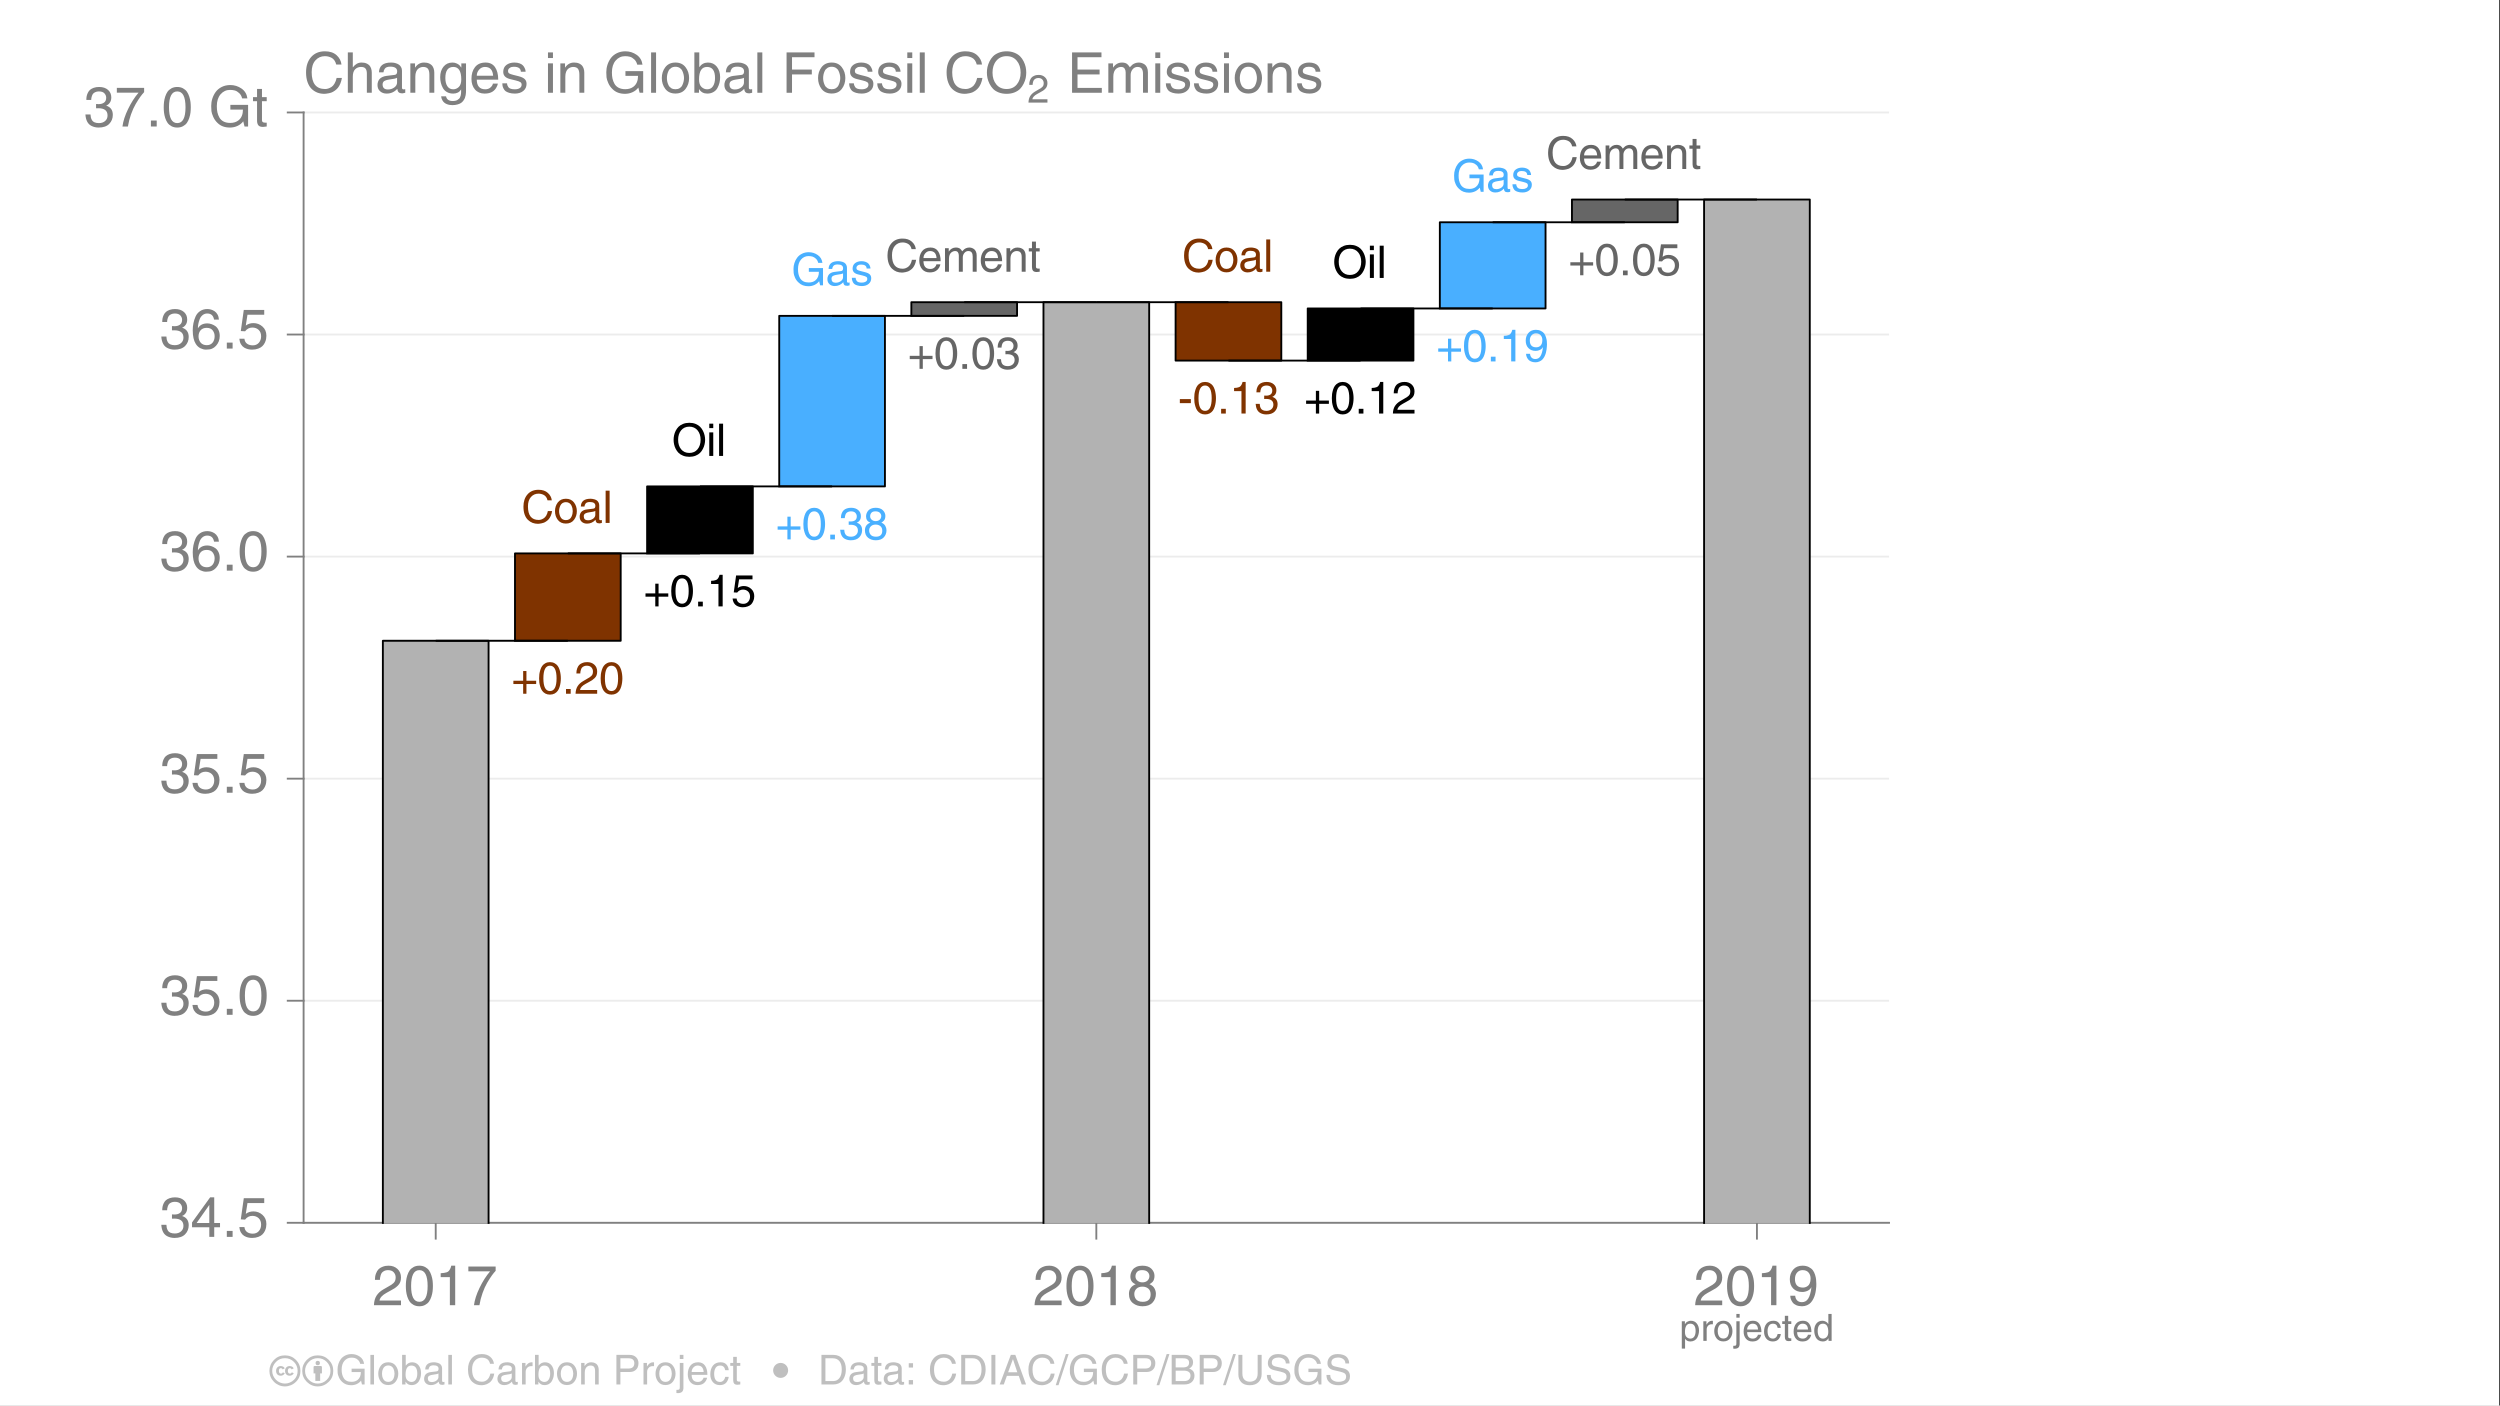 <?xml version="1.0" encoding="UTF-8"?>
<svg xmlns="http://www.w3.org/2000/svg" xmlns:xlink="http://www.w3.org/1999/xlink" width="667pt" height="375pt" viewBox="0 0 667 375" version="1.1">
<rect x="0" y="0" width="667" height="375" fill="#333333" stroke="none"/>
<defs>
<g>
<symbol overflow="visible" id="glyph0-0">
<path style="stroke:none;" d=""/>
</symbol>
<symbol overflow="visible" id="glyph0-1">
<path style="stroke:none;" d="M 1.984 -6.766 L 0.656 -6.766 C 0.656 -7.41 0.75 -7.973 0.938 -8.453 C 1.121 -8.941 1.348 -9.316 1.609 -9.578 C 1.867 -9.836 2.176 -10.039 2.531 -10.188 C 2.895 -10.34 3.211 -10.441 3.484 -10.484 C 3.754 -10.523 4.031 -10.547 4.312 -10.547 C 5.246 -10.547 6.031 -10.258 6.656 -9.688 C 7.289 -9.113 7.609 -8.348 7.609 -7.391 C 7.609 -6.941 7.539 -6.535 7.406 -6.172 C 7.27 -5.816 7.055 -5.496 6.766 -5.219 C 6.473 -4.938 6.184 -4.699 5.906 -4.516 C 5.625 -4.336 5.246 -4.121 4.781 -3.875 L 3.688 -3.266 C 2.594 -2.66 1.988 -1.988 1.875 -1.25 L 7.609 -1.25 L 7.609 0 L 0.391 0 C 0.43 -1.027 0.66 -1.875 1.078 -2.531 C 1.492 -3.184 2.086 -3.738 2.859 -4.188 L 4.266 -5 C 4.637 -5.215 4.906 -5.375 5.062 -5.469 C 5.215 -5.57 5.406 -5.723 5.625 -5.922 C 5.84 -6.129 5.988 -6.352 6.062 -6.594 C 6.145 -6.832 6.188 -7.117 6.188 -7.453 C 6.188 -7.949 6.012 -8.395 5.672 -8.781 C 5.336 -9.164 4.816 -9.359 4.109 -9.359 C 3.734 -9.359 3.402 -9.285 3.125 -9.141 C 2.852 -8.992 2.648 -8.836 2.516 -8.672 C 2.379 -8.504 2.27 -8.273 2.188 -7.984 C 2.102 -7.691 2.051 -7.473 2.031 -7.328 C 2.008 -7.191 1.992 -7.004 1.984 -6.766 Z M 1.984 -6.766 "/>
</symbol>
<symbol overflow="visible" id="glyph0-2">
<path style="stroke:none;" d="M 4.172 -0.906 C 5.637 -0.906 6.375 -2.312 6.375 -5.125 C 6.375 -7.945 5.637 -9.359 4.172 -9.359 C 2.703 -9.359 1.969 -7.945 1.969 -5.125 C 1.969 -2.312 2.703 -0.906 4.172 -0.906 Z M 7.703 -6.531 C 7.754 -6.082 7.781 -5.613 7.781 -5.125 C 7.781 -4.633 7.754 -4.164 7.703 -3.719 C 7.648 -3.27 7.539 -2.789 7.375 -2.281 C 7.219 -1.781 7.008 -1.348 6.75 -0.984 C 6.5 -0.617 6.148 -0.316 5.703 -0.078 C 5.266 0.16 4.754 0.281 4.172 0.281 C 3.586 0.281 3.07 0.16 2.625 -0.078 C 2.188 -0.316 1.836 -0.617 1.578 -0.984 C 1.328 -1.348 1.117 -1.781 0.953 -2.281 C 0.797 -2.789 0.691 -3.27 0.641 -3.719 C 0.586 -4.164 0.562 -4.633 0.562 -5.125 C 0.562 -5.613 0.586 -6.082 0.641 -6.531 C 0.691 -6.988 0.797 -7.469 0.953 -7.969 C 1.117 -8.477 1.328 -8.914 1.578 -9.281 C 1.836 -9.645 2.188 -9.945 2.625 -10.188 C 3.07 -10.426 3.586 -10.547 4.172 -10.547 C 4.754 -10.547 5.266 -10.426 5.703 -10.188 C 6.148 -9.945 6.5 -9.645 6.75 -9.281 C 7.008 -8.914 7.219 -8.477 7.375 -7.969 C 7.539 -7.469 7.648 -6.988 7.703 -6.531 Z M 7.703 -6.531 "/>
</symbol>
<symbol overflow="visible" id="glyph0-3">
<path style="stroke:none;" d="M 5.391 -10.547 L 5.391 0 L 3.969 0 L 3.969 -7.484 L 1.516 -7.484 L 1.516 -8.531 C 1.898 -8.559 2.207 -8.594 2.438 -8.625 C 2.664 -8.652 2.895 -8.707 3.125 -8.781 C 3.352 -8.863 3.535 -8.977 3.672 -9.125 C 3.805 -9.27 3.93 -9.457 4.047 -9.688 C 4.168 -9.914 4.27 -10.203 4.344 -10.547 Z M 5.391 -10.547 "/>
</symbol>
<symbol overflow="visible" id="glyph0-4">
<path style="stroke:none;" d="M 0.562 -9.031 L 0.562 -10.312 L 7.844 -10.312 L 7.844 -9.172 C 7.52 -8.836 7.176 -8.414 6.812 -7.906 C 6.445 -7.395 6.035 -6.746 5.578 -5.969 C 5.129 -5.195 4.715 -4.285 4.344 -3.234 C 3.969 -2.18 3.691 -1.102 3.516 0 L 2.062 0 C 2.238 -1.402 2.738 -2.957 3.562 -4.656 C 4.383 -6.363 5.316 -7.82 6.359 -9.031 Z M 0.562 -9.031 "/>
</symbol>
<symbol overflow="visible" id="glyph0-5">
<path style="stroke:none;" d="M 7.375 -7.828 C 7.375 -7.484 7.324 -7.168 7.234 -6.891 C 7.148 -6.617 7.023 -6.395 6.859 -6.219 C 6.691 -6.051 6.551 -5.93 6.438 -5.859 C 6.332 -5.785 6.195 -5.699 6.031 -5.609 C 6.664 -5.336 7.109 -4.965 7.359 -4.5 C 7.617 -4.031 7.75 -3.543 7.75 -3.047 C 7.75 -2.117 7.445 -1.332 6.844 -0.688 C 6.238 -0.039 5.352 0.281 4.188 0.281 C 3.188 0.281 2.34 0.008 1.656 -0.531 C 0.926 -1.09 0.562 -1.926 0.562 -3.031 C 0.562 -4.258 1.16 -5.113 2.359 -5.594 C 1.41 -5.957 0.938 -6.645 0.938 -7.656 C 0.938 -7.957 0.984 -8.258 1.078 -8.562 C 1.18 -8.871 1.344 -9.18 1.562 -9.484 C 1.789 -9.793 2.125 -10.051 2.562 -10.25 C 3.008 -10.445 3.531 -10.547 4.125 -10.547 C 5.207 -10.547 6.02 -10.27 6.562 -9.719 C 7.102 -9.164 7.375 -8.535 7.375 -7.828 Z M 4.156 -4.953 C 3.457 -4.953 2.918 -4.758 2.547 -4.375 C 2.172 -3.988 1.984 -3.527 1.984 -3 C 1.984 -2.758 2.016 -2.527 2.078 -2.312 C 2.137 -2.094 2.25 -1.867 2.406 -1.641 C 2.559 -1.422 2.797 -1.242 3.109 -1.109 C 3.418 -0.973 3.797 -0.906 4.234 -0.906 C 5.637 -0.906 6.344 -1.566 6.344 -2.891 C 6.344 -3.574 6.133 -4.094 5.719 -4.438 C 5.312 -4.777 4.789 -4.953 4.156 -4.953 Z M 4.141 -6.094 C 4.699 -6.094 5.156 -6.25 5.5 -6.562 C 5.84 -6.883 6.016 -7.289 6.016 -7.781 C 6.016 -8.184 5.855 -8.551 5.547 -8.875 C 5.234 -9.195 4.73 -9.359 4.047 -9.359 C 3.422 -9.359 2.973 -9.191 2.703 -8.859 C 2.43 -8.523 2.297 -8.137 2.297 -7.703 C 2.297 -7.223 2.477 -6.832 2.844 -6.531 C 3.207 -6.238 3.641 -6.094 4.141 -6.094 Z M 4.141 -6.094 "/>
</symbol>
<symbol overflow="visible" id="glyph0-6">
<path style="stroke:none;" d="M 3.938 -3.531 C 2.945 -3.531 2.145 -3.836 1.531 -4.453 C 0.926 -5.066 0.625 -5.895 0.625 -6.938 C 0.625 -7.945 0.926 -8.801 1.531 -9.5 C 2.133 -10.195 2.961 -10.547 4.016 -10.547 C 4.66 -10.547 5.219 -10.426 5.688 -10.188 C 6.164 -9.945 6.531 -9.652 6.781 -9.312 C 7.027 -8.977 7.227 -8.57 7.375 -8.094 C 7.52 -7.613 7.609 -7.191 7.641 -6.828 C 7.68 -6.461 7.703 -6.07 7.703 -5.656 C 7.703 -5.438 7.695 -5.207 7.688 -4.969 C 7.676 -4.727 7.637 -4.398 7.578 -3.984 C 7.523 -3.578 7.445 -3.191 7.344 -2.828 C 7.25 -2.473 7.102 -2.098 6.906 -1.703 C 6.707 -1.305 6.477 -0.965 6.219 -0.688 C 5.969 -0.406 5.637 -0.176 5.234 0 C 4.836 0.184 4.387 0.281 3.891 0.281 C 3.305 0.281 2.793 0.184 2.359 0 C 1.922 -0.195 1.59 -0.445 1.375 -0.75 C 1.156 -1.059 0.992 -1.363 0.891 -1.656 C 0.797 -1.945 0.75 -2.238 0.75 -2.531 L 2.062 -2.531 C 2.102 -1.988 2.281 -1.566 2.594 -1.266 C 2.902 -0.961 3.328 -0.812 3.859 -0.812 C 4.574 -0.812 5.133 -1.125 5.531 -1.75 C 5.934 -2.383 6.223 -3.383 6.391 -4.75 L 6.359 -4.781 C 6.172 -4.395 5.848 -4.086 5.391 -3.859 C 4.93 -3.641 4.445 -3.531 3.938 -3.531 Z M 4.141 -4.703 C 4.348 -4.703 4.551 -4.734 4.75 -4.797 C 4.957 -4.855 5.176 -4.969 5.406 -5.125 C 5.633 -5.277 5.816 -5.523 5.953 -5.859 C 6.098 -6.199 6.172 -6.617 6.172 -7.109 C 6.172 -7.754 5.988 -8.289 5.625 -8.719 C 5.27 -9.145 4.738 -9.359 4.031 -9.359 C 3.426 -9.359 2.934 -9.137 2.562 -8.703 C 2.188 -8.273 2 -7.699 2 -6.984 C 2 -5.461 2.711 -4.703 4.141 -4.703 Z M 4.141 -4.703 "/>
</symbol>
<symbol overflow="visible" id="glyph0-7">
<path style="stroke:none;" d="M 3.359 -4.859 L 3.359 -6 C 3.66 -5.977 3.891 -5.969 4.047 -5.969 C 4.629 -5.969 5.109 -6.102 5.484 -6.375 C 5.867 -6.645 6.062 -7.082 6.062 -7.688 C 6.062 -8.102 5.91 -8.484 5.609 -8.828 C 5.305 -9.18 4.805 -9.359 4.109 -9.359 C 3.742 -9.359 3.43 -9.293 3.172 -9.172 C 2.922 -9.055 2.727 -8.926 2.594 -8.781 C 2.469 -8.633 2.355 -8.434 2.266 -8.188 C 2.18 -7.945 2.129 -7.758 2.109 -7.625 C 2.086 -7.488 2.07 -7.309 2.062 -7.094 L 0.766 -7.094 C 0.766 -7.434 0.789 -7.754 0.844 -8.047 C 0.902 -8.348 1.008 -8.656 1.156 -8.969 C 1.309 -9.289 1.508 -9.562 1.75 -9.781 C 1.996 -9.996 2.332 -10.18 2.75 -10.328 C 3.164 -10.473 3.641 -10.547 4.172 -10.547 C 5.168 -10.547 5.961 -10.285 6.547 -9.766 C 7.129 -9.254 7.422 -8.586 7.422 -7.766 C 7.422 -7.16 7.277 -6.676 7 -6.312 C 6.727 -5.945 6.418 -5.707 6.078 -5.594 L 6.078 -5.562 C 7.242 -5.188 7.828 -4.367 7.828 -3.109 C 7.828 -2.16 7.508 -1.355 6.875 -0.703 C 6.238 -0.047 5.289 0.281 4.031 0.281 C 3.32 0.281 2.668 0.121 2.078 -0.188 C 1.141 -0.676 0.617 -1.688 0.516 -3.219 L 1.875 -3.219 C 1.883 -2.926 1.914 -2.66 1.969 -2.422 C 2.027 -2.191 2.129 -1.945 2.266 -1.688 C 2.41 -1.438 2.641 -1.242 2.953 -1.109 C 3.273 -0.973 3.664 -0.906 4.125 -0.906 C 4.801 -0.906 5.352 -1.094 5.781 -1.469 C 6.207 -1.84 6.422 -2.332 6.422 -2.938 C 6.422 -4.227 5.598 -4.875 3.953 -4.875 C 3.898 -4.875 3.801 -4.867 3.656 -4.859 C 3.52 -4.859 3.418 -4.859 3.359 -4.859 Z M 3.359 -4.859 "/>
</symbol>
<symbol overflow="visible" id="glyph0-8">
<path style="stroke:none;" d="M 7.844 -2.562 L 6.297 -2.562 L 6.297 0 L 4.984 0 L 4.984 -2.562 L 0.375 -2.562 L 0.375 -3.859 L 5.203 -10.547 L 6.297 -10.547 L 6.297 -3.703 L 7.844 -3.703 Z M 4.953 -8.484 L 1.594 -3.703 L 4.984 -3.703 L 4.984 -8.484 Z M 4.953 -8.484 "/>
</symbol>
<symbol overflow="visible" id="glyph0-9">
<path style="stroke:none;" d="M 2.859 -1.594 L 2.859 0 L 1.312 0 L 1.312 -1.594 Z M 2.859 -1.594 "/>
</symbol>
<symbol overflow="visible" id="glyph0-10">
<path style="stroke:none;" d="M 2.656 -9.031 L 2.203 -6.141 C 2.773 -6.574 3.457 -6.797 4.25 -6.797 C 5.164 -6.797 5.969 -6.488 6.656 -5.875 C 7.352 -5.27 7.703 -4.449 7.703 -3.422 C 7.703 -3.141 7.676 -2.855 7.625 -2.578 C 7.582 -2.297 7.477 -1.973 7.312 -1.609 C 7.145 -1.254 6.926 -0.941 6.656 -0.672 C 6.395 -0.398 6.023 -0.176 5.547 0 C 5.066 0.184 4.512 0.281 3.891 0.281 C 3.504 0.281 3.137 0.238 2.797 0.156 C 2.453 0.07 2.105 -0.066 1.766 -0.266 C 1.43 -0.473 1.145 -0.773 0.906 -1.172 C 0.676 -1.574 0.535 -2.062 0.484 -2.625 L 1.844 -2.625 C 1.902 -2.031 2.141 -1.586 2.547 -1.297 C 2.949 -1.004 3.461 -0.859 4.078 -0.859 C 4.742 -0.859 5.281 -1.086 5.688 -1.547 C 6.09 -2.012 6.297 -2.586 6.297 -3.266 C 6.297 -3.992 6.074 -4.566 5.641 -4.984 C 5.203 -5.398 4.637 -5.609 3.953 -5.609 C 3.172 -5.609 2.523 -5.273 2.016 -4.609 L 0.875 -4.672 L 1.672 -10.312 L 7.125 -10.312 L 7.125 -9.031 Z M 2.656 -9.031 "/>
</symbol>
<symbol overflow="visible" id="glyph0-11">
<path style="stroke:none;" d="M 7.547 -7.734 L 6.25 -7.734 C 6.062 -8.816 5.457 -9.359 4.438 -9.359 C 3.957 -9.359 3.539 -9.211 3.188 -8.922 C 2.832 -8.629 2.57 -8.258 2.406 -7.812 C 2.238 -7.363 2.117 -6.941 2.047 -6.547 C 1.973 -6.16 1.938 -5.793 1.938 -5.453 L 1.969 -5.438 C 2.465 -6.289 3.301 -6.719 4.469 -6.719 C 4.82 -6.719 5.176 -6.652 5.531 -6.531 C 5.895 -6.414 6.25 -6.238 6.594 -6 C 6.934 -5.758 7.219 -5.41 7.438 -4.953 C 7.652 -4.504 7.766 -3.977 7.766 -3.375 C 7.766 -2.344 7.43 -1.461 6.766 -0.734 C 6.453 -0.391 6.098 -0.133 5.703 0.031 C 5.316 0.195 4.777 0.281 4.094 0.281 C 3.625 0.281 3.137 0.16 2.641 -0.078 C 2.141 -0.316 1.715 -0.707 1.375 -1.25 C 0.832 -2.09 0.562 -3.312 0.562 -4.906 C 0.562 -5.551 0.625 -6.176 0.75 -6.781 C 0.871 -7.383 1.066 -7.984 1.328 -8.578 C 1.598 -9.168 2 -9.645 2.531 -10 C 3.07 -10.363 3.719 -10.547 4.469 -10.547 C 4.801 -10.547 5.129 -10.496 5.453 -10.406 C 5.773 -10.312 6.094 -10.16 6.406 -9.953 C 6.715 -9.742 6.977 -9.445 7.188 -9.062 C 7.395 -8.688 7.516 -8.242 7.547 -7.734 Z M 2.109 -3.234 C 2.109 -2.609 2.297 -2.059 2.672 -1.594 C 3.055 -1.133 3.609 -0.906 4.328 -0.906 C 4.961 -0.906 5.469 -1.125 5.844 -1.562 C 6.215 -2.008 6.406 -2.594 6.406 -3.312 C 6.406 -3.883 6.23 -4.395 5.891 -4.844 C 5.555 -5.301 5.02 -5.531 4.281 -5.531 C 3.57 -5.531 3.027 -5.309 2.656 -4.875 C 2.289 -4.445 2.109 -3.898 2.109 -3.234 Z M 2.109 -3.234 "/>
</symbol>
<symbol overflow="visible" id="glyph0-12">
<path style="stroke:none;" d=""/>
</symbol>
<symbol overflow="visible" id="glyph0-13">
<path style="stroke:none;" d="M 5.828 -4.516 L 5.828 -5.766 L 10.562 -5.766 L 10.562 0 L 9.609 0 L 9.266 -1.391 C 8.898 -0.879 8.398 -0.473 7.766 -0.172 C 7.129 0.129 6.445 0.281 5.719 0.281 C 4.344 0.281 3.242 -0.125 2.422 -0.938 C 1.91 -1.414 1.52 -1.969 1.25 -2.594 C 0.977 -3.215 0.82 -3.723 0.781 -4.109 C 0.738 -4.492 0.719 -4.945 0.719 -5.469 C 0.719 -6.152 0.82 -6.82 1.031 -7.469 C 1.238 -8.113 1.539 -8.707 1.938 -9.25 C 2.34 -9.789 2.879 -10.227 3.547 -10.562 C 4.223 -10.895 4.977 -11.062 5.812 -11.062 C 6.914 -11.062 7.914 -10.746 8.812 -10.125 C 9.707 -9.5 10.227 -8.621 10.375 -7.5 L 8.969 -7.5 C 8.832 -8.082 8.57 -8.551 8.188 -8.906 C 7.801 -9.27 7.41 -9.504 7.016 -9.609 C 6.629 -9.711 6.207 -9.766 5.75 -9.766 C 4.738 -9.766 3.895 -9.371 3.219 -8.594 C 2.551 -7.82 2.219 -6.758 2.219 -5.406 C 2.219 -4.812 2.27 -4.262 2.375 -3.766 C 2.488 -3.273 2.672 -2.805 2.922 -2.359 C 3.18 -1.922 3.551 -1.574 4.031 -1.328 C 4.52 -1.078 5.113 -0.953 5.812 -0.953 C 6.695 -0.953 7.43 -1.188 8.016 -1.656 C 8.793 -2.277 9.188 -3.234 9.188 -4.516 Z M 5.828 -4.516 "/>
</symbol>
<symbol overflow="visible" id="glyph0-14">
<path style="stroke:none;" d="M 3.859 -6.75 L 2.594 -6.75 L 2.594 -1.656 C 2.594 -1.238 2.859 -1.031 3.391 -1.031 L 3.859 -1.031 L 3.859 0 C 3.723 0.008 3.574 0.023 3.422 0.047 C 3.266 0.066 3.137 0.082 3.047 0.094 C 2.961 0.102 2.898 0.109 2.859 0.109 C 2.266 0.109 1.852 -0.035 1.625 -0.328 C 1.395 -0.629 1.281 -1.047 1.281 -1.578 L 1.281 -6.75 L 0.203 -6.75 L 0.203 -7.844 L 1.281 -7.844 L 1.281 -10.031 L 2.594 -10.031 L 2.594 -7.844 L 3.859 -7.844 Z M 3.859 -6.75 "/>
</symbol>
<symbol overflow="visible" id="glyph0-15">
<path style="stroke:none;" d="M 10.109 -7.531 L 8.703 -7.531 C 8.598 -7.977 8.43 -8.359 8.203 -8.672 C 7.984 -8.98 7.715 -9.211 7.406 -9.359 C 7.102 -9.504 6.816 -9.609 6.547 -9.672 C 6.273 -9.73 5.988 -9.766 5.688 -9.766 C 4.664 -9.766 3.82 -9.387 3.156 -8.641 C 2.488 -7.898 2.156 -6.848 2.156 -5.484 C 2.156 -2.492 3.348 -1 5.734 -1 C 6.012 -1 6.285 -1.039 6.547 -1.125 C 6.816 -1.207 7.109 -1.344 7.422 -1.531 C 7.73 -1.727 8.008 -2.035 8.25 -2.453 C 8.496 -2.867 8.688 -3.367 8.812 -3.953 L 10.219 -3.953 C 10.133 -3.398 9.992 -2.895 9.797 -2.438 C 9.609 -1.988 9.395 -1.617 9.156 -1.328 C 8.926 -1.047 8.66 -0.793 8.359 -0.578 C 8.055 -0.367 7.773 -0.207 7.516 -0.094 C 7.254 0.008 6.973 0.086 6.672 0.141 C 6.379 0.199 6.148 0.238 5.984 0.25 C 5.828 0.27 5.664 0.281 5.5 0.281 C 4.863 0.281 4.262 0.176 3.703 -0.031 C 3.141 -0.246 2.621 -0.578 2.156 -1.016 C 1.695 -1.461 1.332 -2.062 1.062 -2.812 C 0.789 -3.559 0.656 -4.438 0.656 -5.438 C 0.656 -7.121 1.102 -8.484 2 -9.516 C 2.902 -10.543 4.133 -11.062 5.688 -11.062 C 6.996 -11.062 8.035 -10.715 8.797 -10.031 C 9.555 -9.344 9.992 -8.508 10.109 -7.531 Z M 10.109 -7.531 "/>
</symbol>
<symbol overflow="visible" id="glyph0-16">
<path style="stroke:none;" d="M 7.359 -5.344 L 7.359 0 L 6.047 0 L 6.047 -5.125 C 6.047 -5.707 5.93 -6.145 5.703 -6.438 C 5.484 -6.738 5.074 -6.891 4.484 -6.891 C 3.867 -6.891 3.348 -6.68 2.922 -6.266 C 2.504 -5.848 2.297 -5.184 2.297 -4.281 L 2.297 0 L 0.969 0 L 0.969 -10.766 L 2.297 -10.766 L 2.297 -6.797 L 2.328 -6.797 C 2.961 -7.637 3.727 -8.062 4.625 -8.062 C 4.883 -8.062 5.133 -8.039 5.375 -8 C 5.613 -7.957 5.859 -7.871 6.109 -7.75 C 6.355 -7.625 6.57 -7.461 6.75 -7.266 C 6.926 -7.066 7.07 -6.801 7.188 -6.469 C 7.301 -6.145 7.359 -5.77 7.359 -5.344 Z M 7.359 -5.344 "/>
</symbol>
<symbol overflow="visible" id="glyph0-17">
<path style="stroke:none;" d="M 2.141 -5.453 L 0.938 -5.453 C 0.988 -7.191 2.066 -8.062 4.172 -8.062 C 4.336 -8.062 4.52 -8.051 4.719 -8.031 C 4.914 -8.02 5.16 -7.965 5.453 -7.875 C 5.754 -7.781 6.016 -7.66 6.234 -7.516 C 6.461 -7.379 6.66 -7.164 6.828 -6.875 C 6.992 -6.594 7.078 -6.258 7.078 -5.875 L 7.078 -1.359 C 7.078 -1.055 7.223 -0.906 7.516 -0.906 C 7.605 -0.906 7.754 -0.922 7.953 -0.953 L 7.953 0 C 7.566 0.102 7.324 0.156 7.234 0.156 C 6.703 0.156 6.34 0.043 6.156 -0.172 C 5.969 -0.387 5.855 -0.68 5.828 -1.047 C 5.055 -0.203 4.113 0.219 3 0.219 C 2.281 0.219 1.691 0.008 1.234 -0.406 C 0.773 -0.82 0.547 -1.367 0.547 -2.047 C 0.547 -2.211 0.555 -2.375 0.578 -2.531 C 0.598 -2.684 0.656 -2.879 0.75 -3.109 C 0.852 -3.336 0.984 -3.535 1.141 -3.703 C 1.293 -3.879 1.523 -4.039 1.828 -4.188 C 2.137 -4.34 2.504 -4.445 2.922 -4.5 L 5.094 -4.766 C 5.559 -4.805 5.797 -5.117 5.797 -5.703 C 5.797 -6.543 5.176 -6.969 3.938 -6.969 C 3.594 -6.969 3.293 -6.918 3.047 -6.828 C 2.805 -6.734 2.621 -6.598 2.5 -6.422 C 2.383 -6.254 2.301 -6.102 2.25 -5.969 C 2.207 -5.832 2.168 -5.66 2.141 -5.453 Z M 5.766 -2.719 L 5.766 -4 C 5.547 -3.832 4.816 -3.668 3.578 -3.516 C 3.367 -3.484 3.184 -3.445 3.031 -3.406 C 2.883 -3.363 2.711 -3.301 2.516 -3.219 C 2.316 -3.133 2.164 -3.004 2.062 -2.828 C 1.957 -2.66 1.906 -2.461 1.906 -2.234 C 1.906 -1.328 2.379 -0.875 3.328 -0.875 C 3.961 -0.875 4.523 -1.051 5.016 -1.406 C 5.512 -1.77 5.766 -2.207 5.766 -2.719 Z M 5.766 -2.719 "/>
</symbol>
<symbol overflow="visible" id="glyph0-18">
<path style="stroke:none;" d="M 7.359 -5.344 L 7.359 0 L 6.047 0 L 6.047 -4.828 C 6.047 -5.535 5.918 -6.055 5.672 -6.391 C 5.422 -6.723 4.98 -6.891 4.359 -6.891 C 4.141 -6.891 3.918 -6.848 3.703 -6.766 C 3.492 -6.691 3.273 -6.566 3.047 -6.391 C 2.828 -6.211 2.645 -5.941 2.5 -5.578 C 2.363 -5.211 2.297 -4.777 2.297 -4.281 L 2.297 0 L 0.969 0 L 0.969 -7.844 L 2.219 -7.844 L 2.219 -6.734 L 2.25 -6.734 C 2.852 -7.617 3.645 -8.062 4.625 -8.062 C 4.883 -8.062 5.133 -8.039 5.375 -8 C 5.613 -7.957 5.859 -7.871 6.109 -7.75 C 6.355 -7.625 6.57 -7.461 6.75 -7.266 C 6.926 -7.066 7.07 -6.801 7.188 -6.469 C 7.301 -6.145 7.359 -5.77 7.359 -5.344 Z M 7.359 -5.344 "/>
</symbol>
<symbol overflow="visible" id="glyph0-19">
<path style="stroke:none;" d="M 1.969 -3.938 C 1.969 -3.031 2.145 -2.301 2.5 -1.75 C 2.863 -1.195 3.391 -0.922 4.078 -0.922 C 4.617 -0.922 5.109 -1.125 5.547 -1.531 C 5.992 -1.945 6.219 -2.625 6.219 -3.562 C 6.219 -5.777 5.512 -6.891 4.109 -6.891 C 2.68 -6.891 1.969 -5.902 1.969 -3.938 Z M 7.484 -7.844 L 7.484 -0.641 C 7.484 -0.41 7.477 -0.215 7.469 -0.062 C 7.469 0.09 7.441 0.32 7.391 0.625 C 7.336 0.926 7.27 1.18 7.188 1.391 C 7.102 1.598 6.973 1.828 6.797 2.078 C 6.617 2.336 6.402 2.551 6.156 2.719 C 5.906 2.883 5.582 3.02 5.188 3.125 C 4.789 3.238 4.34 3.297 3.844 3.297 C 3.625 3.297 3.402 3.277 3.188 3.25 C 2.977 3.227 2.73 3.164 2.453 3.062 C 2.18 2.969 1.941 2.836 1.734 2.672 C 1.523 2.516 1.336 2.289 1.172 2 C 1.004 1.707 0.895 1.355 0.844 0.953 L 2.156 0.953 C 2.32 1.785 2.914 2.203 3.938 2.203 C 4.207 2.203 4.453 2.176 4.672 2.125 C 4.898 2.082 5.086 2.004 5.234 1.891 C 5.387 1.785 5.523 1.68 5.641 1.578 C 5.754 1.484 5.844 1.348 5.906 1.172 C 5.965 0.992 6.02 0.848 6.062 0.734 C 6.102 0.617 6.129 0.457 6.141 0.25 C 6.16 0.051 6.172 -0.082 6.172 -0.156 C 6.172 -0.238 6.172 -0.375 6.172 -0.562 L 6.172 -0.891 L 6.141 -0.891 L 6.141 -0.828 C 5.691 -0.129 4.992 0.219 4.047 0.219 C 3.422 0.219 2.867 0.082 2.391 -0.188 C 1.922 -0.457 1.559 -0.816 1.312 -1.266 C 1.062 -1.723 0.879 -2.191 0.766 -2.672 C 0.648 -3.148 0.594 -3.645 0.594 -4.156 C 0.594 -5.289 0.883 -6.223 1.469 -6.953 C 2.059 -7.691 2.863 -8.062 3.875 -8.062 C 4.301 -8.062 4.691 -7.973 5.047 -7.797 C 5.398 -7.617 5.641 -7.457 5.766 -7.312 C 5.887 -7.164 6.035 -6.973 6.203 -6.734 L 6.234 -6.734 L 6.234 -7.844 Z M 7.484 -7.844 "/>
</symbol>
<symbol overflow="visible" id="glyph0-20">
<path style="stroke:none;" d="M 6.312 -2.453 L 7.641 -2.453 C 7.609 -2.18 7.473 -1.824 7.234 -1.391 C 7.004 -0.961 6.668 -0.602 6.234 -0.312 C 5.703 0.039 4.992 0.219 4.109 0.219 C 3.023 0.219 2.164 -0.145 1.531 -0.875 C 0.906 -1.602 0.594 -2.547 0.594 -3.703 C 0.594 -4.992 0.91 -6.039 1.547 -6.844 C 2.18 -7.652 3.117 -8.062 4.359 -8.062 C 5.473 -8.062 6.312 -7.652 6.875 -6.844 C 7.445 -6.031 7.734 -4.914 7.734 -3.5 L 2.016 -3.5 C 2.016 -2.664 2.207 -2.023 2.594 -1.578 C 2.977 -1.141 3.547 -0.922 4.297 -0.922 C 4.855 -0.922 5.328 -1.094 5.703 -1.438 C 6.074 -1.777 6.281 -2.117 6.312 -2.453 Z M 2.016 -4.547 L 6.375 -4.547 C 6.27 -6.105 5.539 -6.891 4.188 -6.891 C 3.582 -6.891 3.066 -6.648 2.641 -6.172 C 2.223 -5.703 2.016 -5.16 2.016 -4.547 Z M 2.016 -4.547 "/>
</symbol>
<symbol overflow="visible" id="glyph0-21">
<path style="stroke:none;" d="M 6.703 -5.609 L 5.438 -5.609 C 5.406 -6.492 4.777 -6.938 3.562 -6.938 C 3.375 -6.938 3.176 -6.914 2.969 -6.875 C 2.77 -6.832 2.559 -6.715 2.344 -6.531 C 2.125 -6.352 2.016 -6.113 2.016 -5.812 C 2.016 -5.52 2.109 -5.305 2.297 -5.172 C 2.492 -5.047 2.875 -4.91 3.438 -4.766 L 4.75 -4.438 C 5.559 -4.238 6.129 -3.977 6.453 -3.656 C 6.785 -3.344 6.953 -2.914 6.953 -2.375 C 6.953 -1.582 6.66 -0.949 6.078 -0.484 C 5.504 -0.016 4.762 0.219 3.859 0.219 C 3.266 0.219 2.746 0.148 2.312 0.016 C 1.883 -0.117 1.555 -0.273 1.328 -0.453 C 1.109 -0.637 0.93 -0.875 0.797 -1.156 C 0.66 -1.434 0.574 -1.672 0.547 -1.859 C 0.516 -2.043 0.492 -2.266 0.484 -2.516 L 1.75 -2.516 C 1.758 -2.316 1.789 -2.137 1.844 -1.984 C 1.895 -1.836 1.984 -1.668 2.109 -1.484 C 2.242 -1.305 2.457 -1.164 2.75 -1.062 C 3.039 -0.969 3.406 -0.922 3.844 -0.922 C 4.352 -0.922 4.781 -1.023 5.125 -1.234 C 5.465 -1.441 5.641 -1.75 5.641 -2.156 C 5.641 -2.457 5.527 -2.68 5.312 -2.828 C 5.094 -2.98 4.68 -3.133 4.078 -3.281 L 2.547 -3.656 C 1.336 -3.957 0.734 -4.594 0.734 -5.562 C 0.734 -6.371 1.016 -6.992 1.578 -7.422 C 2.148 -7.848 2.859 -8.062 3.703 -8.062 C 4.23 -8.062 4.695 -7.988 5.094 -7.844 C 5.488 -7.695 5.781 -7.52 5.969 -7.312 C 6.164 -7.113 6.32 -6.883 6.438 -6.625 C 6.559 -6.375 6.633 -6.168 6.656 -6.016 C 6.684 -5.867 6.703 -5.73 6.703 -5.609 Z M 6.703 -5.609 "/>
</symbol>
<symbol overflow="visible" id="glyph0-22">
<path style="stroke:none;" d="M 2.328 -7.844 L 2.328 0 L 1 0 L 1 -7.844 Z M 2.328 -9.266 L 1 -9.266 L 1 -10.766 L 2.328 -10.766 Z M 2.328 -9.266 "/>
</symbol>
<symbol overflow="visible" id="glyph0-23">
<path style="stroke:none;" d="M 2.328 -10.766 L 2.328 0 L 1 0 L 1 -10.766 Z M 2.328 -10.766 "/>
</symbol>
<symbol overflow="visible" id="glyph0-24">
<path style="stroke:none;" d="M 1.469 -1.016 C 0.844 -1.836 0.531 -2.805 0.531 -3.922 C 0.531 -5.043 0.844 -6.016 1.469 -6.828 C 2.102 -7.648 3.004 -8.062 4.172 -8.062 C 5.336 -8.062 6.234 -7.648 6.859 -6.828 C 7.492 -6.016 7.812 -5.043 7.812 -3.922 C 7.812 -2.805 7.492 -1.836 6.859 -1.016 C 6.234 -0.203 5.336 0.203 4.172 0.203 C 3.004 0.203 2.102 -0.203 1.469 -1.016 Z M 1.984 -4.844 C 1.922 -4.539 1.891 -4.23 1.891 -3.922 C 1.891 -3.617 1.922 -3.309 1.984 -3 C 2.043 -2.695 2.156 -2.379 2.312 -2.047 C 2.465 -1.711 2.707 -1.441 3.031 -1.234 C 3.352 -1.035 3.734 -0.938 4.172 -0.938 C 4.605 -0.938 4.988 -1.035 5.312 -1.234 C 5.633 -1.441 5.867 -1.711 6.016 -2.047 C 6.168 -2.379 6.281 -2.695 6.344 -3 C 6.414 -3.309 6.453 -3.617 6.453 -3.922 C 6.453 -4.23 6.414 -4.539 6.344 -4.844 C 6.281 -5.152 6.168 -5.477 6.016 -5.812 C 5.867 -6.145 5.633 -6.414 5.312 -6.625 C 4.988 -6.832 4.605 -6.938 4.172 -6.938 C 3.734 -6.938 3.352 -6.832 3.031 -6.625 C 2.707 -6.414 2.465 -6.145 2.312 -5.812 C 2.156 -5.477 2.043 -5.152 1.984 -4.844 Z M 1.984 -4.844 "/>
</symbol>
<symbol overflow="visible" id="glyph0-25">
<path style="stroke:none;" d="M 2.109 0 L 0.875 0 L 0.875 -10.766 L 2.188 -10.766 L 2.188 -6.859 L 2.219 -6.859 C 2.77 -7.648 3.523 -8.051 4.484 -8.062 C 5.492 -8.062 6.289 -7.691 6.875 -6.953 C 7.457 -6.223 7.75 -5.289 7.75 -4.156 C 7.75 -3.645 7.691 -3.148 7.578 -2.672 C 7.461 -2.191 7.277 -1.723 7.031 -1.266 C 6.789 -0.816 6.43 -0.457 5.953 -0.188 C 5.484 0.082 4.934 0.219 4.312 0.219 C 3.363 0.219 2.637 -0.176 2.141 -0.969 L 2.109 -0.969 Z M 6.391 -3.938 C 6.391 -5.902 5.676 -6.891 4.25 -6.891 C 2.832 -6.891 2.125 -5.777 2.125 -3.562 C 2.125 -2.625 2.348 -1.945 2.797 -1.531 C 3.242 -1.125 3.738 -0.922 4.281 -0.922 C 4.965 -0.922 5.488 -1.195 5.844 -1.75 C 6.207 -2.301 6.391 -3.031 6.391 -3.938 Z M 6.391 -3.938 "/>
</symbol>
<symbol overflow="visible" id="glyph0-26">
<path style="stroke:none;" d="M 2.75 -4.891 L 2.75 0 L 1.297 0 L 1.297 -10.766 L 8.75 -10.766 L 8.75 -9.484 L 2.75 -9.484 L 2.75 -6.188 L 8.031 -6.188 L 8.031 -4.891 Z M 2.75 -4.891 "/>
</symbol>
<symbol overflow="visible" id="glyph0-27">
<path style="stroke:none;" d="M 8.562 -2.219 C 9.238 -3.039 9.578 -4.094 9.578 -5.375 C 9.578 -6.664 9.238 -7.719 8.562 -8.531 C 7.895 -9.352 6.98 -9.766 5.828 -9.766 C 4.68 -9.766 3.77 -9.352 3.094 -8.531 C 2.414 -7.719 2.078 -6.664 2.078 -5.375 C 2.078 -4.094 2.414 -3.039 3.094 -2.219 C 3.77 -1.406 4.68 -1 5.828 -1 C 6.98 -1 7.895 -1.406 8.562 -2.219 Z M 10.922 -6.875 C 11.023 -6.383 11.078 -5.887 11.078 -5.391 C 11.078 -4.891 11.023 -4.387 10.922 -3.891 C 10.816 -3.398 10.633 -2.898 10.375 -2.391 C 10.125 -1.879 9.805 -1.426 9.422 -1.031 C 9.035 -0.645 8.527 -0.324 7.906 -0.078 C 7.289 0.16 6.598 0.281 5.828 0.281 C 5.066 0.281 4.371 0.16 3.75 -0.078 C 3.125 -0.324 2.617 -0.645 2.234 -1.031 C 1.859 -1.426 1.539 -1.879 1.281 -2.391 C 1.031 -2.898 0.848 -3.398 0.734 -3.891 C 0.629 -4.387 0.578 -4.891 0.578 -5.391 C 0.578 -5.887 0.629 -6.383 0.734 -6.875 C 0.848 -7.371 1.031 -7.879 1.281 -8.391 C 1.539 -8.898 1.859 -9.348 2.234 -9.734 C 2.617 -10.117 3.125 -10.438 3.75 -10.688 C 4.371 -10.934 5.066 -11.062 5.828 -11.062 C 6.598 -11.062 7.289 -10.934 7.906 -10.688 C 8.527 -10.438 9.035 -10.117 9.422 -9.734 C 9.805 -9.348 10.125 -8.898 10.375 -8.391 C 10.633 -7.879 10.816 -7.371 10.922 -6.875 Z M 10.922 -6.875 "/>
</symbol>
<symbol overflow="visible" id="glyph0-28">
<path style="stroke:none;" d="M 1.109 -2.109 L 0.203 -2.109 C 0.203 -2.574 0.266 -2.977 0.391 -3.312 C 0.523 -3.652 0.68 -3.914 0.859 -4.094 C 1.035 -4.27 1.25 -4.41 1.5 -4.516 C 1.746 -4.629 1.969 -4.695 2.156 -4.719 C 2.352 -4.746 2.551 -4.766 2.75 -4.766 C 3.402 -4.766 3.953 -4.559 4.391 -4.156 C 4.836 -3.758 5.062 -3.227 5.062 -2.562 C 5.062 -2.238 5.008 -1.949 4.906 -1.703 C 4.812 -1.453 4.66 -1.227 4.453 -1.031 C 4.254 -0.832 4.055 -0.668 3.859 -0.547 C 3.672 -0.422 3.41 -0.27 3.078 -0.094 L 2.312 0.328 C 1.539 0.754 1.113 1.223 1.031 1.734 L 5.062 1.734 L 5.062 2.625 L 0 2.625 C 0.027 1.895 0.191 1.301 0.484 0.844 C 0.785 0.395 1.203 0.008 1.734 -0.312 L 2.719 -0.891 C 2.977 -1.035 3.16 -1.141 3.266 -1.203 C 3.379 -1.273 3.516 -1.383 3.672 -1.531 C 3.824 -1.676 3.93 -1.832 3.984 -2 C 4.035 -2.164 4.062 -2.363 4.062 -2.594 C 4.062 -2.945 3.941 -3.258 3.703 -3.531 C 3.461 -3.801 3.098 -3.938 2.609 -3.938 C 2.336 -3.938 2.105 -3.883 1.922 -3.781 C 1.734 -3.676 1.586 -3.559 1.484 -3.438 C 1.391 -3.32 1.309 -3.164 1.25 -2.969 C 1.195 -2.77 1.16 -2.617 1.141 -2.516 C 1.129 -2.422 1.117 -2.285 1.109 -2.109 Z M 1.109 -2.109 "/>
</symbol>
<symbol overflow="visible" id="glyph0-29">
<path style="stroke:none;" d="M 9.234 -1.297 L 9.234 0 L 1.297 0 L 1.297 -10.766 L 9.141 -10.766 L 9.141 -9.484 L 2.75 -9.484 L 2.75 -6.188 L 8.641 -6.188 L 8.641 -4.891 L 2.75 -4.891 L 2.75 -1.297 Z M 9.234 -1.297 "/>
</symbol>
<symbol overflow="visible" id="glyph0-30">
<path style="stroke:none;" d="M 0.969 0 L 0.969 -7.844 L 2.219 -7.844 L 2.219 -6.734 L 2.25 -6.734 C 2.852 -7.617 3.645 -8.062 4.625 -8.062 C 4.945 -8.062 5.234 -8.02 5.484 -7.938 C 5.742 -7.852 5.953 -7.727 6.109 -7.562 C 6.273 -7.406 6.391 -7.273 6.453 -7.172 C 6.523 -7.078 6.609 -6.949 6.703 -6.797 C 6.973 -7.098 7.191 -7.32 7.359 -7.469 C 7.535 -7.613 7.773 -7.75 8.078 -7.875 C 8.379 -7.996 8.723 -8.062 9.109 -8.062 C 9.355 -8.062 9.602 -8.023 9.844 -7.953 C 10.09 -7.879 10.352 -7.754 10.625 -7.578 C 10.895 -7.398 11.113 -7.121 11.281 -6.75 C 11.445 -6.383 11.531 -5.945 11.531 -5.438 L 11.531 0 L 10.219 0 L 10.219 -5.062 C 10.219 -5.645 10.105 -6.094 9.891 -6.406 C 9.672 -6.727 9.293 -6.891 8.766 -6.891 C 8.234 -6.891 7.789 -6.676 7.438 -6.25 C 7.094 -5.82 6.922 -5.332 6.922 -4.781 L 6.922 0 L 5.594 0 L 5.594 -5.438 C 5.594 -5.832 5.496 -6.172 5.312 -6.453 C 5.125 -6.742 4.805 -6.891 4.359 -6.891 C 4.141 -6.891 3.918 -6.848 3.703 -6.766 C 3.492 -6.691 3.273 -6.566 3.047 -6.391 C 2.828 -6.211 2.645 -5.941 2.5 -5.578 C 2.363 -5.211 2.297 -4.777 2.297 -4.281 L 2.297 0 Z M 0.969 0 "/>
</symbol>
<symbol overflow="visible" id="glyph1-0">
<path style="stroke:none;" d=""/>
</symbol>
<symbol overflow="visible" id="glyph1-1">
<path style="stroke:none;" d="M 8.094 -6.031 L 6.953 -6.031 C 6.879 -6.383 6.746 -6.688 6.562 -6.938 C 6.383 -7.184 6.168 -7.367 5.922 -7.484 C 5.68 -7.605 5.449 -7.691 5.234 -7.734 C 5.016 -7.785 4.785 -7.812 4.547 -7.812 C 3.734 -7.812 3.059 -7.512 2.531 -6.922 C 2 -6.328 1.734 -5.48 1.734 -4.391 C 1.734 -1.992 2.68 -0.797 4.578 -0.797 C 4.805 -0.797 5.023 -0.828 5.234 -0.891 C 5.449 -0.961 5.688 -1.078 5.938 -1.234 C 6.184 -1.387 6.41 -1.629 6.609 -1.953 C 6.805 -2.285 6.953 -2.691 7.047 -3.172 L 8.172 -3.172 C 8.109 -2.723 7.996 -2.316 7.844 -1.953 C 7.688 -1.598 7.512 -1.301 7.328 -1.062 C 7.148 -0.832 6.934 -0.633 6.688 -0.469 C 6.445 -0.301 6.223 -0.168 6.016 -0.078 C 5.805 0.004 5.582 0.066 5.344 0.109 C 5.102 0.16 4.914 0.191 4.781 0.203 C 4.656 0.223 4.527 0.234 4.406 0.234 C 3.895 0.234 3.414 0.148 2.969 -0.016 C 2.52 -0.191 2.105 -0.457 1.734 -0.812 C 1.359 -1.164 1.059 -1.645 0.844 -2.25 C 0.633 -2.852 0.531 -3.555 0.531 -4.359 C 0.531 -5.699 0.891 -6.785 1.609 -7.609 C 2.324 -8.43 3.305 -8.844 4.547 -8.844 C 5.598 -8.844 6.426 -8.566 7.031 -8.016 C 7.645 -7.473 8 -6.809 8.094 -6.031 Z M 8.094 -6.031 "/>
</symbol>
<symbol overflow="visible" id="glyph1-2">
<path style="stroke:none;" d="M 1.172 -0.812 C 0.672 -1.465 0.422 -2.242 0.422 -3.141 C 0.422 -4.035 0.672 -4.812 1.172 -5.469 C 1.68 -6.121 2.398 -6.453 3.328 -6.453 C 4.262 -6.453 4.984 -6.121 5.484 -5.469 C 5.992 -4.812 6.25 -4.035 6.25 -3.141 C 6.25 -2.242 5.992 -1.465 5.484 -0.812 C 4.984 -0.156 4.262 0.172 3.328 0.172 C 2.398 0.172 1.68 -0.156 1.172 -0.812 Z M 1.594 -3.875 C 1.539 -3.633 1.516 -3.387 1.516 -3.141 C 1.516 -2.891 1.539 -2.645 1.594 -2.406 C 1.645 -2.164 1.734 -1.91 1.859 -1.641 C 1.98 -1.367 2.172 -1.148 2.422 -0.984 C 2.68 -0.828 2.984 -0.75 3.328 -0.75 C 3.68 -0.75 3.984 -0.828 4.234 -0.984 C 4.492 -1.148 4.688 -1.367 4.812 -1.641 C 4.934 -1.91 5.023 -2.164 5.078 -2.406 C 5.129 -2.645 5.156 -2.891 5.156 -3.141 C 5.156 -3.387 5.129 -3.633 5.078 -3.875 C 5.023 -4.121 4.934 -4.379 4.812 -4.641 C 4.688 -4.91 4.492 -5.129 4.234 -5.297 C 3.984 -5.461 3.68 -5.547 3.328 -5.547 C 2.984 -5.547 2.68 -5.461 2.422 -5.297 C 2.172 -5.129 1.98 -4.91 1.859 -4.641 C 1.734 -4.379 1.645 -4.121 1.594 -3.875 Z M 1.594 -3.875 "/>
</symbol>
<symbol overflow="visible" id="glyph1-3">
<path style="stroke:none;" d="M 1.719 -4.375 L 0.75 -4.375 C 0.789 -5.758 1.656 -6.453 3.344 -6.453 C 3.477 -6.453 3.625 -6.441 3.781 -6.422 C 3.934 -6.41 4.133 -6.367 4.375 -6.297 C 4.613 -6.223 4.82 -6.129 5 -6.016 C 5.176 -5.898 5.328 -5.727 5.453 -5.5 C 5.586 -5.27 5.656 -5.004 5.656 -4.703 L 5.656 -1.094 C 5.656 -0.844 5.773 -0.719 6.016 -0.719 C 6.086 -0.719 6.203 -0.734 6.359 -0.766 L 6.359 0 C 6.055 0.082 5.863 0.125 5.781 0.125 C 5.352 0.125 5.066 0.039 4.922 -0.125 C 4.773 -0.301 4.691 -0.539 4.672 -0.844 C 4.047 -0.156 3.289 0.188 2.406 0.188 C 1.82 0.188 1.348 0.02 0.984 -0.312 C 0.617 -0.652 0.438 -1.094 0.438 -1.625 C 0.438 -1.77 0.441 -1.898 0.453 -2.016 C 0.473 -2.137 0.52 -2.297 0.594 -2.484 C 0.676 -2.668 0.781 -2.832 0.906 -2.969 C 1.039 -3.113 1.227 -3.242 1.469 -3.359 C 1.715 -3.48 2.008 -3.562 2.344 -3.594 L 4.078 -3.812 C 4.441 -3.84 4.625 -4.094 4.625 -4.562 C 4.625 -5.238 4.133 -5.578 3.156 -5.578 C 2.875 -5.578 2.633 -5.539 2.438 -5.469 C 2.238 -5.395 2.09 -5.285 2 -5.141 C 1.906 -5.004 1.836 -4.879 1.797 -4.766 C 1.766 -4.66 1.738 -4.527 1.719 -4.375 Z M 4.609 -2.172 L 4.609 -3.203 C 4.43 -3.066 3.852 -2.934 2.875 -2.812 C 2.695 -2.781 2.543 -2.746 2.422 -2.719 C 2.305 -2.688 2.168 -2.633 2.016 -2.562 C 1.859 -2.5 1.738 -2.398 1.656 -2.266 C 1.57 -2.129 1.531 -1.965 1.531 -1.781 C 1.531 -1.062 1.906 -0.703 2.656 -0.703 C 3.164 -0.703 3.617 -0.844 4.016 -1.125 C 4.41 -1.414 4.609 -1.766 4.609 -2.172 Z M 4.609 -2.172 "/>
</symbol>
<symbol overflow="visible" id="glyph1-4">
<path style="stroke:none;" d="M 1.859 -8.609 L 1.859 0 L 0.797 0 L 0.797 -8.609 Z M 1.859 -8.609 "/>
</symbol>
<symbol overflow="visible" id="glyph1-5">
<path style="stroke:none;" d="M 3.078 -3.469 L 3.078 -6.062 L 3.953 -6.062 L 3.953 -3.469 L 6.547 -3.469 L 6.547 -2.594 L 3.953 -2.594 L 3.953 0 L 3.078 0 L 3.078 -2.594 L 0.469 -2.594 L 0.469 -3.469 Z M 3.078 -3.469 "/>
</symbol>
<symbol overflow="visible" id="glyph1-6">
<path style="stroke:none;" d="M 3.328 -0.719 C 4.504 -0.719 5.094 -1.844 5.094 -4.094 C 5.094 -6.352 4.504 -7.484 3.328 -7.484 C 2.16 -7.484 1.578 -6.352 1.578 -4.094 C 1.578 -1.844 2.16 -0.719 3.328 -0.719 Z M 6.156 -5.219 C 6.207 -4.863 6.234 -4.488 6.234 -4.094 C 6.234 -3.707 6.207 -3.332 6.156 -2.969 C 6.113 -2.613 6.027 -2.23 5.906 -1.828 C 5.781 -1.422 5.613 -1.07 5.406 -0.781 C 5.195 -0.488 4.914 -0.242 4.562 -0.047 C 4.207 0.137 3.793 0.234 3.328 0.234 C 2.867 0.234 2.461 0.137 2.109 -0.047 C 1.754 -0.242 1.473 -0.488 1.266 -0.781 C 1.055 -1.07 0.887 -1.422 0.766 -1.828 C 0.641 -2.23 0.551 -2.613 0.5 -2.969 C 0.457 -3.332 0.438 -3.707 0.438 -4.094 C 0.438 -4.488 0.457 -4.863 0.5 -5.219 C 0.551 -5.582 0.641 -5.969 0.766 -6.375 C 0.887 -6.777 1.055 -7.129 1.266 -7.422 C 1.473 -7.711 1.754 -7.953 2.109 -8.141 C 2.461 -8.336 2.867 -8.438 3.328 -8.438 C 3.793 -8.438 4.207 -8.336 4.562 -8.141 C 4.914 -7.953 5.195 -7.711 5.406 -7.422 C 5.613 -7.129 5.781 -6.777 5.906 -6.375 C 6.027 -5.969 6.113 -5.582 6.156 -5.219 Z M 6.156 -5.219 "/>
</symbol>
<symbol overflow="visible" id="glyph1-7">
<path style="stroke:none;" d="M 2.297 -1.266 L 2.297 0 L 1.047 0 L 1.047 -1.266 Z M 2.297 -1.266 "/>
</symbol>
<symbol overflow="visible" id="glyph1-8">
<path style="stroke:none;" d="M 1.578 -5.406 L 0.531 -5.406 C 0.531 -5.926 0.602 -6.379 0.75 -6.766 C 0.895 -7.16 1.07 -7.461 1.281 -7.672 C 1.488 -7.879 1.734 -8.039 2.016 -8.156 C 2.305 -8.277 2.562 -8.359 2.781 -8.391 C 2.996 -8.418 3.219 -8.438 3.438 -8.438 C 4.195 -8.438 4.828 -8.207 5.328 -7.75 C 5.824 -7.289 6.078 -6.68 6.078 -5.922 C 6.078 -5.555 6.023 -5.227 5.922 -4.938 C 5.816 -4.656 5.645 -4.398 5.406 -4.172 C 5.176 -3.953 4.945 -3.762 4.719 -3.609 C 4.5 -3.461 4.199 -3.289 3.828 -3.094 L 2.953 -2.609 C 2.066 -2.129 1.582 -1.59 1.5 -1 L 6.078 -1 L 6.078 0 L 0.312 0 C 0.34 -0.82 0.523 -1.492 0.859 -2.016 C 1.199 -2.543 1.68 -2.988 2.297 -3.344 L 3.406 -4 C 3.707 -4.176 3.922 -4.301 4.047 -4.375 C 4.168 -4.457 4.32 -4.578 4.5 -4.734 C 4.676 -4.898 4.797 -5.078 4.859 -5.266 C 4.918 -5.461 4.953 -5.695 4.953 -5.969 C 4.953 -6.363 4.816 -6.711 4.547 -7.016 C 4.273 -7.324 3.852 -7.484 3.281 -7.484 C 2.977 -7.484 2.715 -7.426 2.5 -7.312 C 2.281 -7.195 2.113 -7.07 2 -6.938 C 1.895 -6.801 1.805 -6.613 1.734 -6.375 C 1.672 -6.145 1.629 -5.973 1.609 -5.859 C 1.598 -5.754 1.586 -5.602 1.578 -5.406 Z M 1.578 -5.406 "/>
</symbol>
<symbol overflow="visible" id="glyph1-9">
<path style="stroke:none;" d="M 6.859 -1.781 C 7.398 -2.434 7.672 -3.281 7.672 -4.312 C 7.672 -5.34 7.398 -6.18 6.859 -6.828 C 6.316 -7.48 5.582 -7.812 4.656 -7.812 C 3.738 -7.812 3.008 -7.48 2.469 -6.828 C 1.938 -6.18 1.672 -5.34 1.672 -4.312 C 1.672 -3.281 1.938 -2.434 2.469 -1.781 C 3.008 -1.125 3.738 -0.797 4.656 -0.797 C 5.582 -0.797 6.316 -1.125 6.859 -1.781 Z M 8.734 -5.5 C 8.824 -5.102 8.875 -4.699 8.875 -4.297 C 8.875 -3.898 8.824 -3.504 8.734 -3.109 C 8.648 -2.711 8.504 -2.309 8.297 -1.906 C 8.098 -1.5 7.84 -1.137 7.531 -0.828 C 7.227 -0.516 6.824 -0.258 6.328 -0.062 C 5.836 0.133 5.285 0.234 4.672 0.234 C 4.055 0.234 3.496 0.133 3 -0.062 C 2.5 -0.258 2.09 -0.516 1.781 -0.828 C 1.477 -1.137 1.223 -1.5 1.016 -1.906 C 0.816 -2.309 0.676 -2.711 0.594 -3.109 C 0.508 -3.504 0.469 -3.898 0.469 -4.297 C 0.469 -4.699 0.508 -5.102 0.594 -5.5 C 0.676 -5.895 0.816 -6.297 1.016 -6.703 C 1.223 -7.105 1.477 -7.469 1.781 -7.781 C 2.09 -8.09 2.5 -8.348 3 -8.547 C 3.496 -8.742 4.055 -8.844 4.672 -8.844 C 5.285 -8.844 5.836 -8.742 6.328 -8.547 C 6.824 -8.348 7.227 -8.09 7.531 -7.781 C 7.84 -7.469 8.098 -7.105 8.297 -6.703 C 8.504 -6.297 8.648 -5.895 8.734 -5.5 Z M 8.734 -5.5 "/>
</symbol>
<symbol overflow="visible" id="glyph1-10">
<path style="stroke:none;" d="M 1.859 -6.281 L 1.859 0 L 0.797 0 L 0.797 -6.281 Z M 1.859 -7.422 L 0.797 -7.422 L 0.797 -8.609 L 1.859 -8.609 Z M 1.859 -7.422 "/>
</symbol>
<symbol overflow="visible" id="glyph1-11">
<path style="stroke:none;" d="M 4.312 -8.438 L 4.312 0 L 3.188 0 L 3.188 -5.984 L 1.219 -5.984 L 1.219 -6.828 C 1.527 -6.848 1.773 -6.867 1.953 -6.891 C 2.129 -6.918 2.305 -6.969 2.484 -7.031 C 2.668 -7.09 2.816 -7.18 2.922 -7.297 C 3.035 -7.41 3.141 -7.562 3.234 -7.75 C 3.336 -7.934 3.422 -8.164 3.484 -8.438 Z M 4.312 -8.438 "/>
</symbol>
<symbol overflow="visible" id="glyph1-12">
<path style="stroke:none;" d="M 2.125 -7.219 L 1.766 -4.906 C 2.223 -5.258 2.766 -5.438 3.391 -5.438 C 4.129 -5.438 4.773 -5.191 5.328 -4.703 C 5.887 -4.211 6.172 -3.555 6.172 -2.734 C 6.172 -2.516 6.148 -2.289 6.109 -2.062 C 6.066 -1.844 5.977 -1.586 5.844 -1.297 C 5.719 -1.004 5.543 -0.746 5.328 -0.531 C 5.117 -0.32 4.82 -0.145 4.438 0 C 4.051 0.152 3.605 0.234 3.109 0.234 C 2.805 0.234 2.512 0.195 2.234 0.125 C 1.961 0.062 1.691 -0.051 1.422 -0.219 C 1.148 -0.383 0.918 -0.625 0.734 -0.938 C 0.547 -1.258 0.43 -1.645 0.391 -2.094 L 1.469 -2.094 C 1.52 -1.625 1.707 -1.27 2.031 -1.031 C 2.352 -0.801 2.766 -0.688 3.266 -0.688 C 3.793 -0.688 4.223 -0.867 4.547 -1.234 C 4.879 -1.605 5.047 -2.066 5.047 -2.609 C 5.047 -3.191 4.867 -3.648 4.516 -3.984 C 4.16 -4.316 3.711 -4.484 3.172 -4.484 C 2.535 -4.484 2.012 -4.215 1.609 -3.688 L 0.703 -3.734 L 1.328 -8.25 L 5.703 -8.25 L 5.703 -7.219 Z M 2.125 -7.219 "/>
</symbol>
<symbol overflow="visible" id="glyph1-13">
<path style="stroke:none;" d="M 4.672 -3.609 L 4.672 -4.609 L 8.453 -4.609 L 8.453 0 L 7.688 0 L 7.422 -1.109 C 7.117 -0.703 6.711 -0.371 6.203 -0.125 C 5.703 0.113 5.16 0.234 4.578 0.234 C 3.473 0.234 2.59 -0.094 1.938 -0.75 C 1.52 -1.121 1.199 -1.562 0.984 -2.062 C 0.773 -2.559 0.652 -2.969 0.625 -3.281 C 0.594 -3.59 0.578 -3.957 0.578 -4.375 C 0.578 -4.926 0.66 -5.457 0.828 -5.969 C 0.992 -6.488 1.238 -6.961 1.562 -7.391 C 1.883 -7.824 2.312 -8.176 2.844 -8.438 C 3.371 -8.707 3.977 -8.844 4.656 -8.844 C 5.527 -8.844 6.328 -8.59 7.047 -8.094 C 7.762 -7.602 8.18 -6.902 8.297 -6 L 7.172 -6 C 7.066 -6.465 6.855 -6.844 6.547 -7.125 C 6.234 -7.414 5.918 -7.602 5.609 -7.688 C 5.297 -7.77 4.957 -7.812 4.594 -7.812 C 3.789 -7.812 3.117 -7.496 2.578 -6.875 C 2.047 -6.258 1.781 -5.402 1.781 -4.312 C 1.781 -3.844 1.82 -3.41 1.906 -3.016 C 1.996 -2.617 2.145 -2.242 2.344 -1.891 C 2.551 -1.547 2.848 -1.27 3.234 -1.062 C 3.617 -0.863 4.086 -0.766 4.641 -0.766 C 5.355 -0.766 5.945 -0.945 6.406 -1.312 C 7.039 -1.82 7.359 -2.586 7.359 -3.609 Z M 4.672 -3.609 "/>
</symbol>
<symbol overflow="visible" id="glyph1-14">
<path style="stroke:none;" d="M 5.359 -4.484 L 4.344 -4.484 C 4.32 -5.191 3.824 -5.547 2.859 -5.547 C 2.703 -5.547 2.539 -5.527 2.375 -5.5 C 2.219 -5.469 2.051 -5.379 1.875 -5.234 C 1.695 -5.086 1.609 -4.895 1.609 -4.656 C 1.609 -4.414 1.688 -4.242 1.844 -4.141 C 1.996 -4.035 2.301 -3.926 2.75 -3.812 L 3.797 -3.547 C 4.449 -3.391 4.91 -3.18 5.172 -2.922 C 5.43 -2.672 5.562 -2.324 5.562 -1.891 C 5.562 -1.266 5.324 -0.758 4.859 -0.375 C 4.398 0 3.805 0.188 3.078 0.188 C 2.609 0.188 2.195 0.129 1.844 0.016 C 1.5 -0.086 1.238 -0.211 1.062 -0.359 C 0.883 -0.512 0.742 -0.703 0.641 -0.922 C 0.535 -1.148 0.465 -1.336 0.438 -1.484 C 0.406 -1.637 0.391 -1.816 0.391 -2.016 L 1.406 -2.016 C 1.414 -1.859 1.438 -1.715 1.469 -1.594 C 1.508 -1.477 1.582 -1.34 1.688 -1.188 C 1.789 -1.039 1.957 -0.926 2.188 -0.844 C 2.426 -0.77 2.723 -0.734 3.078 -0.734 C 3.48 -0.734 3.82 -0.816 4.094 -0.984 C 4.371 -1.148 4.516 -1.398 4.516 -1.734 C 4.516 -1.973 4.426 -2.148 4.25 -2.266 C 4.07 -2.387 3.742 -2.508 3.266 -2.625 L 2.047 -2.922 C 1.078 -3.16 0.594 -3.672 0.594 -4.453 C 0.594 -5.098 0.816 -5.594 1.266 -5.938 C 1.723 -6.277 2.289 -6.453 2.969 -6.453 C 3.383 -6.453 3.75 -6.387 4.062 -6.266 C 4.383 -6.148 4.625 -6.008 4.781 -5.844 C 4.934 -5.688 5.062 -5.504 5.156 -5.297 C 5.246 -5.098 5.305 -4.934 5.328 -4.812 C 5.348 -4.688 5.359 -4.574 5.359 -4.484 Z M 5.359 -4.484 "/>
</symbol>
<symbol overflow="visible" id="glyph1-15">
<path style="stroke:none;" d="M 2.688 -3.891 L 2.688 -4.797 C 2.926 -4.785 3.109 -4.781 3.234 -4.781 C 3.699 -4.781 4.086 -4.883 4.391 -5.094 C 4.691 -5.309 4.844 -5.664 4.844 -6.156 C 4.844 -6.477 4.723 -6.781 4.484 -7.062 C 4.242 -7.34 3.84 -7.484 3.281 -7.484 C 3 -7.484 2.754 -7.434 2.547 -7.344 C 2.336 -7.25 2.18 -7.145 2.078 -7.031 C 1.973 -6.914 1.883 -6.758 1.812 -6.562 C 1.75 -6.363 1.707 -6.207 1.688 -6.094 C 1.676 -5.988 1.66 -5.848 1.641 -5.672 L 0.609 -5.672 C 0.609 -5.941 0.629 -6.195 0.672 -6.438 C 0.723 -6.676 0.805 -6.922 0.922 -7.172 C 1.043 -7.43 1.207 -7.648 1.406 -7.828 C 1.602 -8.004 1.867 -8.148 2.203 -8.266 C 2.535 -8.379 2.914 -8.438 3.344 -8.438 C 4.133 -8.438 4.766 -8.227 5.234 -7.812 C 5.699 -7.406 5.938 -6.871 5.938 -6.219 C 5.938 -5.727 5.824 -5.336 5.609 -5.047 C 5.391 -4.754 5.137 -4.559 4.859 -4.469 L 4.859 -4.453 C 5.793 -4.148 6.266 -3.492 6.266 -2.484 C 6.266 -1.723 6.008 -1.074 5.5 -0.547 C 4.988 -0.023 4.23 0.234 3.234 0.234 C 2.66 0.234 2.137 0.105 1.672 -0.141 C 0.922 -0.535 0.496 -1.348 0.406 -2.578 L 1.5 -2.578 C 1.508 -2.336 1.535 -2.121 1.578 -1.938 C 1.617 -1.758 1.695 -1.566 1.812 -1.359 C 1.926 -1.16 2.109 -1.004 2.359 -0.891 C 2.617 -0.773 2.93 -0.719 3.297 -0.719 C 3.836 -0.719 4.281 -0.867 4.625 -1.172 C 4.965 -1.473 5.141 -1.867 5.141 -2.359 C 5.141 -3.387 4.48 -3.906 3.172 -3.906 C 3.117 -3.906 3.035 -3.898 2.922 -3.891 C 2.816 -3.891 2.738 -3.891 2.688 -3.891 Z M 2.688 -3.891 "/>
</symbol>
<symbol overflow="visible" id="glyph1-16">
<path style="stroke:none;" d="M 5.906 -6.266 C 5.906 -5.984 5.867 -5.73 5.797 -5.516 C 5.723 -5.297 5.617 -5.117 5.484 -4.984 C 5.359 -4.848 5.246 -4.746 5.156 -4.688 C 5.07 -4.625 4.961 -4.555 4.828 -4.484 C 5.336 -4.266 5.691 -3.965 5.891 -3.594 C 6.098 -3.219 6.203 -2.832 6.203 -2.438 C 6.203 -1.688 5.957 -1.051 5.469 -0.531 C 4.988 -0.02 4.277 0.234 3.344 0.234 C 2.539 0.234 1.863 0.012 1.312 -0.422 C 0.738 -0.879 0.453 -1.547 0.453 -2.422 C 0.453 -3.41 0.93 -4.094 1.891 -4.469 C 1.129 -4.758 0.75 -5.312 0.75 -6.125 C 0.75 -6.363 0.785 -6.602 0.859 -6.844 C 0.941 -7.09 1.07 -7.344 1.25 -7.594 C 1.434 -7.84 1.707 -8.047 2.062 -8.203 C 2.414 -8.355 2.828 -8.438 3.297 -8.438 C 4.16 -8.438 4.812 -8.211 5.25 -7.766 C 5.684 -7.328 5.906 -6.824 5.906 -6.266 Z M 3.328 -3.953 C 2.766 -3.953 2.332 -3.793 2.031 -3.484 C 1.727 -3.18 1.578 -2.82 1.578 -2.406 C 1.578 -2.207 1.602 -2.02 1.656 -1.844 C 1.707 -1.664 1.797 -1.488 1.922 -1.312 C 2.043 -1.133 2.234 -0.988 2.484 -0.875 C 2.742 -0.77 3.047 -0.719 3.391 -0.719 C 4.512 -0.719 5.078 -1.25 5.078 -2.312 C 5.078 -2.852 4.91 -3.258 4.578 -3.531 C 4.254 -3.809 3.836 -3.953 3.328 -3.953 Z M 3.312 -4.875 C 3.758 -4.875 4.117 -5 4.391 -5.25 C 4.668 -5.508 4.812 -5.836 4.812 -6.234 C 4.812 -6.543 4.684 -6.832 4.438 -7.094 C 4.188 -7.352 3.785 -7.484 3.234 -7.484 C 2.734 -7.484 2.371 -7.348 2.156 -7.078 C 1.945 -6.816 1.844 -6.512 1.844 -6.172 C 1.844 -5.785 1.988 -5.473 2.281 -5.234 C 2.57 -4.992 2.914 -4.875 3.312 -4.875 Z M 3.312 -4.875 "/>
</symbol>
<symbol overflow="visible" id="glyph1-17">
<path style="stroke:none;" d="M 5.047 -1.969 L 6.109 -1.969 C 6.086 -1.738 5.98 -1.449 5.797 -1.109 C 5.609 -0.766 5.336 -0.477 4.984 -0.25 C 4.555 0.039 3.988 0.188 3.281 0.188 C 2.414 0.188 1.73 -0.102 1.234 -0.688 C 0.734 -1.277 0.484 -2.039 0.484 -2.969 C 0.484 -3.996 0.734 -4.836 1.234 -5.484 C 1.742 -6.129 2.492 -6.453 3.484 -6.453 C 4.379 -6.453 5.051 -6.121 5.5 -5.469 C 5.957 -4.82 6.188 -3.93 6.188 -2.797 L 1.609 -2.797 C 1.609 -2.129 1.758 -1.617 2.062 -1.266 C 2.371 -0.91 2.832 -0.734 3.438 -0.734 C 3.883 -0.734 4.258 -0.867 4.562 -1.141 C 4.863 -1.418 5.023 -1.695 5.047 -1.969 Z M 1.609 -3.641 L 5.094 -3.641 C 5.02 -4.887 4.434 -5.516 3.344 -5.516 C 2.863 -5.516 2.449 -5.32 2.109 -4.938 C 1.773 -4.562 1.609 -4.129 1.609 -3.641 Z M 1.609 -3.641 "/>
</symbol>
<symbol overflow="visible" id="glyph1-18">
<path style="stroke:none;" d="M 0.781 0 L 0.781 -6.281 L 1.781 -6.281 L 1.781 -5.391 L 1.797 -5.391 C 2.273 -6.098 2.91 -6.453 3.703 -6.453 C 3.961 -6.453 4.191 -6.414 4.391 -6.344 C 4.598 -6.281 4.766 -6.184 4.891 -6.062 C 5.023 -5.938 5.117 -5.832 5.172 -5.75 C 5.223 -5.664 5.285 -5.559 5.359 -5.438 C 5.574 -5.676 5.754 -5.852 5.891 -5.969 C 6.023 -6.09 6.211 -6.203 6.453 -6.297 C 6.699 -6.398 6.977 -6.453 7.281 -6.453 C 7.477 -6.453 7.676 -6.418 7.875 -6.359 C 8.07 -6.305 8.273 -6.207 8.484 -6.062 C 8.699 -5.926 8.879 -5.707 9.016 -5.406 C 9.16 -5.113 9.234 -4.758 9.234 -4.344 L 9.234 0 L 8.172 0 L 8.172 -4.062 C 8.172 -4.52 8.082 -4.875 7.906 -5.125 C 7.727 -5.383 7.426 -5.516 7 -5.516 C 6.582 -5.516 6.23 -5.34 5.953 -5 C 5.672 -4.656 5.531 -4.262 5.531 -3.828 L 5.531 0 L 4.469 0 L 4.469 -4.344 C 4.469 -4.664 4.387 -4.941 4.234 -5.172 C 4.086 -5.398 3.836 -5.516 3.484 -5.516 C 3.316 -5.516 3.145 -5.48 2.969 -5.422 C 2.801 -5.359 2.621 -5.254 2.438 -5.109 C 2.258 -4.961 2.113 -4.742 2 -4.453 C 1.895 -4.16 1.844 -3.816 1.844 -3.422 L 1.844 0 Z M 0.781 0 "/>
</symbol>
<symbol overflow="visible" id="glyph1-19">
<path style="stroke:none;" d="M 5.891 -4.266 L 5.891 0 L 4.844 0 L 4.844 -3.859 C 4.844 -4.43 4.738 -4.848 4.531 -5.109 C 4.332 -5.379 3.98 -5.516 3.484 -5.516 C 3.316 -5.516 3.145 -5.48 2.969 -5.422 C 2.801 -5.359 2.621 -5.254 2.438 -5.109 C 2.258 -4.961 2.113 -4.742 2 -4.453 C 1.895 -4.16 1.844 -3.816 1.844 -3.422 L 1.844 0 L 0.781 0 L 0.781 -6.281 L 1.781 -6.281 L 1.781 -5.391 L 1.797 -5.391 C 2.273 -6.098 2.91 -6.453 3.703 -6.453 C 3.91 -6.453 4.109 -6.43 4.297 -6.391 C 4.48 -6.359 4.676 -6.289 4.875 -6.188 C 5.082 -6.094 5.254 -5.965 5.391 -5.812 C 5.535 -5.656 5.656 -5.441 5.75 -5.172 C 5.84 -4.91 5.891 -4.605 5.891 -4.266 Z M 5.891 -4.266 "/>
</symbol>
<symbol overflow="visible" id="glyph1-20">
<path style="stroke:none;" d="M 3.078 -5.406 L 2.078 -5.406 L 2.078 -1.312 C 2.078 -0.988 2.289 -0.828 2.719 -0.828 L 3.078 -0.828 L 3.078 0 C 2.973 0.008 2.855 0.02 2.734 0.031 C 2.617 0.051 2.523 0.062 2.453 0.062 C 2.379 0.07 2.324 0.078 2.297 0.078 C 1.816 0.078 1.48 -0.035 1.297 -0.266 C 1.109 -0.504 1.016 -0.836 1.016 -1.266 L 1.016 -5.406 L 0.172 -5.406 L 0.172 -6.281 L 1.016 -6.281 L 1.016 -8.031 L 2.078 -8.031 L 2.078 -6.281 L 3.078 -6.281 Z M 3.078 -5.406 "/>
</symbol>
<symbol overflow="visible" id="glyph1-21">
<path style="stroke:none;" d=""/>
</symbol>
<symbol overflow="visible" id="glyph1-22">
<path style="stroke:none;" d="M 3.469 -3.859 L 3.469 -2.781 L 0.531 -2.781 L 0.531 -3.859 Z M 3.469 -3.859 "/>
</symbol>
<symbol overflow="visible" id="glyph1-23">
<path style="stroke:none;" d="M 3.156 -2.812 C 2.363 -2.812 1.723 -3.055 1.234 -3.547 C 0.742 -4.043 0.5 -4.711 0.5 -5.547 C 0.5 -6.355 0.738 -7.039 1.219 -7.594 C 1.695 -8.152 2.363 -8.438 3.219 -8.438 C 3.727 -8.438 4.172 -8.336 4.547 -8.141 C 4.93 -7.953 5.223 -7.723 5.422 -7.453 C 5.617 -7.191 5.773 -6.867 5.891 -6.484 C 6.012 -6.098 6.094 -5.758 6.125 -5.469 C 6.152 -5.176 6.172 -4.863 6.172 -4.531 C 6.172 -4.352 6.16 -4.164 6.141 -3.969 C 6.129 -3.781 6.102 -3.52 6.062 -3.188 C 6.02 -2.863 5.957 -2.555 5.875 -2.266 C 5.801 -1.984 5.684 -1.68 5.531 -1.359 C 5.375 -1.047 5.191 -0.773 4.984 -0.547 C 4.785 -0.328 4.52 -0.145 4.188 0 C 3.863 0.152 3.504 0.234 3.109 0.234 C 2.641 0.234 2.23 0.152 1.891 0 C 1.547 -0.152 1.285 -0.352 1.109 -0.594 C 0.93 -0.84 0.801 -1.086 0.719 -1.328 C 0.633 -1.566 0.594 -1.801 0.594 -2.031 L 1.656 -2.031 C 1.684 -1.594 1.828 -1.246 2.078 -1 C 2.324 -0.758 2.66 -0.641 3.078 -0.641 C 3.66 -0.641 4.109 -0.891 4.422 -1.391 C 4.742 -1.898 4.973 -2.703 5.109 -3.797 L 5.094 -3.828 C 4.938 -3.516 4.676 -3.262 4.312 -3.078 C 3.945 -2.898 3.559 -2.812 3.156 -2.812 Z M 3.312 -3.766 C 3.477 -3.766 3.641 -3.785 3.797 -3.828 C 3.961 -3.879 4.133 -3.969 4.312 -4.094 C 4.496 -4.215 4.648 -4.414 4.766 -4.688 C 4.879 -4.957 4.938 -5.289 4.938 -5.688 C 4.938 -6.207 4.789 -6.633 4.5 -6.969 C 4.219 -7.309 3.793 -7.484 3.234 -7.484 C 2.742 -7.484 2.348 -7.305 2.047 -6.953 C 1.742 -6.609 1.594 -6.152 1.594 -5.594 C 1.594 -4.375 2.164 -3.766 3.312 -3.766 Z M 3.312 -3.766 "/>
</symbol>
<symbol overflow="visible" id="glyph2-0">
<path style="stroke:none;" d=""/>
</symbol>
<symbol overflow="visible" id="glyph2-1">
<path style="stroke:none;" d="M 0.891 0 L 0.891 -7.891 L 4.094 -7.891 C 5.113 -7.891 5.922 -7.535 6.516 -6.828 C 7.105 -6.129 7.406 -5.207 7.406 -4.062 C 7.406 -3.688 7.371 -3.316 7.312 -2.953 C 7.25 -2.586 7.133 -2.223 6.969 -1.859 C 6.812 -1.492 6.605 -1.176 6.359 -0.906 C 6.109 -0.633 5.785 -0.414 5.391 -0.25 C 4.992 -0.082 4.543 0 4.047 0 Z M 1.953 -6.984 L 1.953 -0.906 L 4.031 -0.906 C 4.727 -0.906 5.281 -1.172 5.688 -1.703 C 6.102 -2.242 6.312 -3.008 6.312 -4 C 6.312 -4.965 6.102 -5.707 5.688 -6.219 C 5.27 -6.727 4.691 -6.984 3.953 -6.984 Z M 1.953 -6.984 "/>
</symbol>
<symbol overflow="visible" id="glyph2-2">
<path style="stroke:none;" d="M 1.578 -4 L 0.688 -4 C 0.727 -5.277 1.52 -5.922 3.062 -5.922 C 3.184 -5.922 3.316 -5.91 3.453 -5.891 C 3.598 -5.879 3.781 -5.836 4 -5.766 C 4.215 -5.703 4.41 -5.617 4.578 -5.516 C 4.742 -5.41 4.883 -5.254 5 -5.047 C 5.121 -4.836 5.188 -4.59 5.188 -4.312 L 5.188 -1 C 5.188 -0.77 5.297 -0.656 5.516 -0.656 C 5.574 -0.656 5.68 -0.672 5.828 -0.703 L 5.828 0 C 5.547 0.07 5.367 0.109 5.297 0.109 C 4.91 0.109 4.648 0.027 4.516 -0.125 C 4.379 -0.277 4.301 -0.492 4.281 -0.766 C 3.707 -0.141 3.012 0.172 2.203 0.172 C 1.672 0.172 1.23 0.012 0.891 -0.297 C 0.555 -0.605 0.391 -1.008 0.391 -1.5 C 0.391 -1.621 0.398 -1.742 0.422 -1.859 C 0.441 -1.973 0.484 -2.113 0.547 -2.281 C 0.617 -2.445 0.711 -2.594 0.828 -2.719 C 0.949 -2.852 1.125 -2.973 1.344 -3.078 C 1.57 -3.191 1.836 -3.266 2.141 -3.297 L 3.734 -3.5 C 4.074 -3.527 4.25 -3.758 4.25 -4.188 C 4.25 -4.801 3.793 -5.109 2.891 -5.109 C 2.641 -5.109 2.418 -5.07 2.234 -5 C 2.055 -4.938 1.918 -4.836 1.828 -4.703 C 1.742 -4.578 1.684 -4.461 1.656 -4.359 C 1.625 -4.266 1.598 -4.145 1.578 -4 Z M 4.219 -1.984 L 4.219 -2.938 C 4.062 -2.812 3.527 -2.691 2.625 -2.578 C 2.469 -2.555 2.332 -2.527 2.219 -2.5 C 2.113 -2.469 1.988 -2.418 1.844 -2.359 C 1.695 -2.297 1.582 -2.199 1.5 -2.078 C 1.426 -1.953 1.391 -1.805 1.391 -1.641 C 1.391 -0.973 1.738 -0.641 2.438 -0.641 C 2.902 -0.641 3.316 -0.77 3.672 -1.031 C 4.035 -1.301 4.219 -1.617 4.219 -1.984 Z M 4.219 -1.984 "/>
</symbol>
<symbol overflow="visible" id="glyph2-3">
<path style="stroke:none;" d="M 2.828 -4.953 L 1.906 -4.953 L 1.906 -1.203 C 1.906 -0.91 2.098 -0.766 2.484 -0.766 L 2.828 -0.766 L 2.828 0 C 2.734 0.008 2.629 0.02 2.516 0.031 C 2.398 0.051 2.305 0.062 2.234 0.062 C 2.172 0.07 2.121 0.078 2.094 0.078 C 1.656 0.078 1.352 -0.031 1.188 -0.25 C 1.02 -0.465 0.938 -0.77 0.938 -1.156 L 0.938 -4.953 L 0.156 -4.953 L 0.156 -5.75 L 0.938 -5.75 L 0.938 -7.359 L 1.906 -7.359 L 1.906 -5.75 L 2.828 -5.75 Z M 2.828 -4.953 "/>
</symbol>
<symbol overflow="visible" id="glyph2-4">
<path style="stroke:none;" d="M 2.094 -1.172 L 2.094 0 L 0.953 0 L 0.953 -1.172 Z M 2.094 -5.672 L 2.094 -4.516 L 0.953 -4.516 L 0.953 -5.672 Z M 2.094 -5.672 "/>
</symbol>
<symbol overflow="visible" id="glyph2-5">
<path style="stroke:none;" d=""/>
</symbol>
<symbol overflow="visible" id="glyph2-6">
<path style="stroke:none;" d="M 7.406 -5.516 L 6.375 -5.516 C 6.301 -5.848 6.18 -6.129 6.016 -6.359 C 5.859 -6.586 5.664 -6.754 5.438 -6.859 C 5.219 -6.973 5.004 -7.051 4.797 -7.094 C 4.598 -7.133 4.387 -7.156 4.172 -7.156 C 3.422 -7.156 2.801 -6.879 2.312 -6.328 C 1.82 -5.785 1.578 -5.02 1.578 -4.031 C 1.578 -1.832 2.453 -0.734 4.203 -0.734 C 4.41 -0.734 4.613 -0.758 4.812 -0.812 C 5.008 -0.871 5.219 -0.977 5.438 -1.125 C 5.664 -1.27 5.867 -1.492 6.047 -1.797 C 6.23 -2.098 6.367 -2.469 6.453 -2.906 L 7.484 -2.906 C 7.43 -2.488 7.332 -2.113 7.188 -1.781 C 7.039 -1.457 6.883 -1.184 6.719 -0.969 C 6.551 -0.758 6.352 -0.574 6.125 -0.422 C 5.906 -0.273 5.695 -0.16 5.5 -0.078 C 5.312 0.004 5.105 0.066 4.891 0.109 C 4.68 0.148 4.512 0.176 4.391 0.188 C 4.273 0.195 4.152 0.203 4.031 0.203 C 3.562 0.203 3.117 0.121 2.703 -0.031 C 2.297 -0.184 1.918 -0.426 1.578 -0.75 C 1.242 -1.07 0.977 -1.508 0.781 -2.062 C 0.582 -2.613 0.484 -3.258 0.484 -4 C 0.484 -5.227 0.812 -6.219 1.469 -6.969 C 2.133 -7.727 3.035 -8.109 4.172 -8.109 C 5.129 -8.109 5.891 -7.852 6.453 -7.344 C 7.012 -6.844 7.332 -6.23 7.406 -5.516 Z M 7.406 -5.516 "/>
</symbol>
<symbol overflow="visible" id="glyph2-7">
<path style="stroke:none;" d="M 2.062 -7.891 L 2.062 0 L 1 0 L 1 -7.891 Z M 2.062 -7.891 "/>
</symbol>
<symbol overflow="visible" id="glyph2-8">
<path style="stroke:none;" d="M 5.25 -2.297 L 2.078 -2.297 L 1.25 0 L 0.156 0 L 3.125 -7.891 L 4.328 -7.891 L 7.188 0 L 6.031 0 Z M 2.406 -3.25 L 4.859 -3.25 L 3.703 -6.719 L 3.672 -6.719 Z M 2.406 -3.25 "/>
</symbol>
<symbol overflow="visible" id="glyph2-9">
<path style="stroke:none;" d="M 3.266 -8.109 L 0.562 0.203 L -0.172 0.203 L 2.531 -8.109 Z M 3.266 -8.109 "/>
</symbol>
<symbol overflow="visible" id="glyph2-10">
<path style="stroke:none;" d="M 4.281 -3.312 L 4.281 -4.219 L 7.75 -4.219 L 7.75 0 L 7.047 0 L 6.797 -1.016 C 6.523 -0.648 6.152 -0.352 5.688 -0.125 C 5.227 0.09 4.727 0.203 4.188 0.203 C 3.188 0.203 2.379 -0.094 1.766 -0.688 C 1.391 -1.027 1.102 -1.43 0.906 -1.891 C 0.707 -2.348 0.59 -2.719 0.562 -3 C 0.539 -3.289 0.531 -3.629 0.531 -4.016 C 0.531 -4.512 0.602 -5 0.75 -5.469 C 0.902 -5.945 1.129 -6.383 1.422 -6.781 C 1.723 -7.176 2.117 -7.492 2.609 -7.734 C 3.098 -7.98 3.648 -8.109 4.266 -8.109 C 5.074 -8.109 5.812 -7.879 6.469 -7.422 C 7.121 -6.973 7.504 -6.332 7.609 -5.5 L 6.578 -5.5 C 6.473 -5.926 6.277 -6.27 6 -6.531 C 5.719 -6.801 5.43 -6.973 5.141 -7.047 C 4.859 -7.117 4.551 -7.156 4.219 -7.156 C 3.477 -7.156 2.855 -6.867 2.359 -6.297 C 1.867 -5.734 1.625 -4.949 1.625 -3.953 C 1.625 -3.523 1.664 -3.129 1.75 -2.766 C 1.832 -2.398 1.969 -2.055 2.156 -1.734 C 2.34 -1.41 2.613 -1.152 2.969 -0.969 C 3.32 -0.789 3.75 -0.703 4.25 -0.703 C 4.902 -0.703 5.445 -0.867 5.875 -1.203 C 6.457 -1.668 6.75 -2.375 6.75 -3.312 Z M 4.281 -3.312 "/>
</symbol>
<symbol overflow="visible" id="glyph2-11">
<path style="stroke:none;" d="M 2.016 -6.984 L 2.016 -4.25 L 4.141 -4.25 C 5.199 -4.25 5.734 -4.723 5.734 -5.672 C 5.734 -6.543 5.215 -6.984 4.188 -6.984 Z M 2.016 -3.328 L 2.016 0 L 0.953 0 L 0.953 -7.891 L 4.5 -7.891 C 5.215 -7.891 5.785 -7.68 6.203 -7.266 C 6.629 -6.859 6.844 -6.324 6.844 -5.672 C 6.844 -5.273 6.77 -4.902 6.625 -4.562 C 6.477 -4.227 6.223 -3.934 5.859 -3.688 C 5.492 -3.445 5.039 -3.328 4.5 -3.328 Z M 2.016 -3.328 "/>
</symbol>
<symbol overflow="visible" id="glyph2-12">
<path style="stroke:none;" d="M 1.875 -6.984 L 1.875 -4.547 L 3.812 -4.547 C 4.352 -4.547 4.758 -4.645 5.031 -4.844 C 5.309 -5.039 5.453 -5.367 5.453 -5.828 C 5.453 -6.211 5.32 -6.5 5.062 -6.688 C 4.812 -6.883 4.395 -6.984 3.812 -6.984 Z M 0.812 0 L 0.812 -7.891 L 4.297 -7.891 C 4.992 -7.891 5.535 -7.699 5.922 -7.328 C 6.316 -6.953 6.516 -6.477 6.516 -5.906 C 6.516 -5.133 6.164 -4.582 5.469 -4.25 C 5.652 -4.176 5.805 -4.105 5.922 -4.047 C 6.035 -3.984 6.18 -3.879 6.359 -3.734 C 6.535 -3.586 6.664 -3.395 6.75 -3.156 C 6.84 -2.926 6.891 -2.648 6.891 -2.328 C 6.891 -1.66 6.652 -1.102 6.188 -0.656 C 5.719 -0.219 5.059 0 4.219 0 Z M 1.875 -3.688 L 1.875 -0.906 L 4.156 -0.906 C 4.695 -0.906 5.109 -1.035 5.391 -1.297 C 5.68 -1.555 5.828 -1.91 5.828 -2.359 C 5.828 -3.242 5.211 -3.688 3.984 -3.688 Z M 1.875 -3.688 "/>
</symbol>
<symbol overflow="visible" id="glyph2-13">
<path style="stroke:none;" d="M 6.016 -7.891 L 7.078 -7.891 L 7.078 -2.766 C 7.078 -1.91 6.805 -1.199 6.266 -0.641 C 5.723 -0.078 4.934 0.203 3.906 0.203 C 2.906 0.203 2.148 -0.066 1.641 -0.609 C 1.129 -1.16 0.875 -1.832 0.875 -2.625 L 0.875 -7.891 L 1.938 -7.891 L 1.938 -2.922 C 1.938 -2.516 1.992 -2.16 2.109 -1.859 C 2.223 -1.566 2.379 -1.34 2.578 -1.188 C 2.773 -1.031 2.984 -0.914 3.203 -0.844 C 3.43 -0.77 3.676 -0.734 3.938 -0.734 C 4.195 -0.734 4.441 -0.77 4.672 -0.844 C 4.91 -0.914 5.133 -1.023 5.344 -1.172 C 5.551 -1.324 5.711 -1.551 5.828 -1.844 C 5.949 -2.133 6.016 -2.488 6.016 -2.906 Z M 6.016 -7.891 "/>
</symbol>
<symbol overflow="visible" id="glyph2-14">
<path style="stroke:none;" d="M 6.594 -5.594 L 5.594 -5.594 C 5.57 -6.145 5.367 -6.547 4.984 -6.797 C 4.609 -7.055 4.16 -7.188 3.641 -7.188 C 3.441 -7.188 3.246 -7.164 3.062 -7.125 C 2.883 -7.094 2.695 -7.027 2.5 -6.938 C 2.301 -6.852 2.137 -6.711 2.016 -6.516 C 1.898 -6.316 1.844 -6.082 1.844 -5.812 C 1.844 -5.289 2.148 -4.957 2.766 -4.812 L 5.031 -4.297 C 6.215 -4.004 6.812 -3.293 6.812 -2.172 C 6.812 -1.723 6.715 -1.336 6.531 -1.016 C 6.344 -0.691 6.086 -0.441 5.766 -0.266 C 5.453 -0.098 5.121 0.02 4.781 0.094 C 4.445 0.164 4.098 0.203 3.734 0.203 C 2.691 0.203 1.895 -0.047 1.344 -0.547 C 1.031 -0.824 0.816 -1.125 0.703 -1.438 C 0.586 -1.758 0.531 -2.129 0.531 -2.547 L 1.547 -2.547 C 1.547 -1.898 1.758 -1.43 2.188 -1.141 C 2.613 -0.848 3.125 -0.703 3.719 -0.703 C 3.945 -0.703 4.164 -0.719 4.375 -0.75 C 4.582 -0.789 4.801 -0.852 5.031 -0.938 C 5.258 -1.02 5.441 -1.156 5.578 -1.344 C 5.711 -1.539 5.781 -1.77 5.781 -2.031 C 5.781 -2.434 5.664 -2.734 5.438 -2.922 C 5.207 -3.105 4.762 -3.281 4.109 -3.438 L 2.484 -3.812 C 1.359 -4.07 0.797 -4.691 0.797 -5.672 C 0.797 -6.348 1.023 -6.922 1.484 -7.391 C 1.941 -7.867 2.617 -8.109 3.516 -8.109 C 4.043 -8.109 4.504 -8.043 4.891 -7.922 C 5.285 -7.797 5.582 -7.645 5.781 -7.469 C 5.988 -7.301 6.156 -7.09 6.281 -6.844 C 6.414 -6.594 6.5 -6.371 6.531 -6.188 C 6.559 -6.008 6.582 -5.809 6.594 -5.594 Z M 6.594 -5.594 "/>
</symbol>
<symbol overflow="visible" id="glyph2-15">
<path style="stroke:none;" d="M 1.703 -7.891 L 1.703 0 L 0.734 0 L 0.734 -7.891 Z M 1.703 -7.891 "/>
</symbol>
<symbol overflow="visible" id="glyph2-16">
<path style="stroke:none;" d="M 1.078 -0.75 C 0.617 -1.352 0.391 -2.062 0.391 -2.875 C 0.391 -3.695 0.617 -4.41 1.078 -5.016 C 1.535 -5.617 2.191 -5.922 3.047 -5.922 C 3.91 -5.922 4.57 -5.617 5.031 -5.016 C 5.496 -4.41 5.734 -3.695 5.734 -2.875 C 5.734 -2.062 5.496 -1.352 5.031 -0.75 C 4.57 -0.145 3.91 0.156 3.047 0.156 C 2.191 0.156 1.535 -0.145 1.078 -0.75 Z M 1.453 -3.547 C 1.41 -3.328 1.391 -3.102 1.391 -2.875 C 1.391 -2.656 1.41 -2.43 1.453 -2.203 C 1.504 -1.984 1.586 -1.746 1.703 -1.5 C 1.816 -1.258 1.988 -1.059 2.219 -0.906 C 2.457 -0.758 2.738 -0.688 3.062 -0.688 C 3.383 -0.688 3.66 -0.758 3.891 -0.906 C 4.129 -1.059 4.305 -1.258 4.422 -1.5 C 4.535 -1.746 4.613 -1.984 4.656 -2.203 C 4.707 -2.43 4.734 -2.656 4.734 -2.875 C 4.734 -3.102 4.707 -3.328 4.656 -3.547 C 4.613 -3.773 4.535 -4.008 4.422 -4.25 C 4.305 -4.496 4.129 -4.695 3.891 -4.844 C 3.66 -4.996 3.383 -5.078 3.062 -5.078 C 2.738 -5.078 2.457 -4.996 2.219 -4.844 C 1.988 -4.695 1.816 -4.496 1.703 -4.25 C 1.586 -4.008 1.504 -3.773 1.453 -3.547 Z M 1.453 -3.547 "/>
</symbol>
<symbol overflow="visible" id="glyph2-17">
<path style="stroke:none;" d="M 1.547 0 L 0.641 0 L 0.641 -7.891 L 1.609 -7.891 L 1.609 -5.031 L 1.625 -5.031 C 2.027 -5.602 2.582 -5.898 3.281 -5.922 C 4.027 -5.922 4.617 -5.648 5.047 -5.109 C 5.473 -4.566 5.688 -3.879 5.688 -3.047 C 5.688 -2.672 5.645 -2.305 5.562 -1.953 C 5.477 -1.609 5.34 -1.27 5.156 -0.938 C 4.977 -0.602 4.711 -0.332 4.359 -0.125 C 4.016 0.07 3.613 0.172 3.156 0.172 C 2.469 0.172 1.941 -0.125 1.578 -0.719 L 1.547 -0.719 Z M 4.688 -2.891 C 4.688 -4.324 4.16 -5.047 3.109 -5.047 C 2.078 -5.047 1.562 -4.23 1.562 -2.609 C 1.562 -1.922 1.723 -1.426 2.047 -1.125 C 2.379 -0.82 2.742 -0.672 3.141 -0.672 C 3.637 -0.672 4.02 -0.875 4.281 -1.281 C 4.551 -1.684 4.688 -2.223 4.688 -2.891 Z M 4.688 -2.891 "/>
</symbol>
<symbol overflow="visible" id="glyph2-18">
<path style="stroke:none;" d="M 1.812 -3.344 L 1.812 0 L 0.844 0 L 0.844 -5.75 L 1.766 -5.75 L 1.766 -4.797 L 1.781 -4.797 C 2.215 -5.543 2.758 -5.922 3.406 -5.922 C 3.496 -5.922 3.582 -5.91 3.656 -5.891 L 3.656 -4.891 L 3.281 -4.891 C 2.844 -4.891 2.488 -4.738 2.219 -4.438 C 1.945 -4.145 1.812 -3.777 1.812 -3.344 Z M 1.812 -3.344 "/>
</symbol>
<symbol overflow="visible" id="glyph2-19">
<path style="stroke:none;" d="M 5.406 -3.922 L 5.406 0 L 4.438 0 L 4.438 -3.547 C 4.438 -4.066 4.34 -4.445 4.156 -4.688 C 3.977 -4.926 3.66 -5.047 3.203 -5.047 C 3.035 -5.047 2.871 -5.02 2.719 -4.969 C 2.562 -4.914 2.398 -4.82 2.234 -4.688 C 2.066 -4.551 1.93 -4.348 1.828 -4.078 C 1.734 -3.816 1.688 -3.504 1.688 -3.141 L 1.688 0 L 0.719 0 L 0.719 -5.75 L 1.625 -5.75 L 1.625 -4.938 L 1.656 -4.938 C 2.09 -5.59 2.672 -5.922 3.391 -5.922 C 3.574 -5.922 3.758 -5.898 3.938 -5.859 C 4.113 -5.828 4.289 -5.762 4.469 -5.672 C 4.652 -5.586 4.812 -5.473 4.938 -5.328 C 5.07 -5.18 5.18 -4.988 5.266 -4.75 C 5.355 -4.508 5.406 -4.23 5.406 -3.922 Z M 5.406 -3.922 "/>
</symbol>
<symbol overflow="visible" id="glyph2-20">
<path style="stroke:none;" d="M 1.719 -5.75 L 1.719 0.844 C 1.719 0.977 1.711 1.094 1.703 1.188 C 1.691 1.289 1.66 1.414 1.609 1.562 C 1.555 1.715 1.477 1.844 1.375 1.938 C 1.281 2.039 1.133 2.129 0.938 2.203 C 0.75 2.273 0.52 2.312 0.25 2.312 C 0.125 2.312 -0.008 2.301 -0.156 2.281 L -0.156 1.438 L 0.031 1.438 C 0.332 1.438 0.523 1.395 0.609 1.312 C 0.699 1.238 0.75 1.043 0.75 0.734 L 0.75 -5.75 Z M 1.719 -7.891 L 1.719 -6.797 L 0.75 -6.797 L 0.75 -7.891 Z M 1.719 -7.891 "/>
</symbol>
<symbol overflow="visible" id="glyph2-21">
<path style="stroke:none;" d="M 4.625 -1.797 L 5.594 -1.797 C 5.57 -1.598 5.473 -1.336 5.297 -1.016 C 5.129 -0.703 4.887 -0.441 4.578 -0.234 C 4.18 0.035 3.66 0.172 3.016 0.172 C 2.223 0.172 1.59 -0.094 1.125 -0.625 C 0.664 -1.164 0.438 -1.863 0.438 -2.719 C 0.438 -3.664 0.672 -4.438 1.141 -5.031 C 1.605 -5.621 2.297 -5.922 3.203 -5.922 C 4.012 -5.922 4.629 -5.617 5.047 -5.016 C 5.461 -4.422 5.672 -3.602 5.672 -2.562 L 1.469 -2.562 C 1.469 -1.957 1.609 -1.488 1.891 -1.156 C 2.18 -0.832 2.598 -0.672 3.141 -0.672 C 3.555 -0.672 3.898 -0.797 4.172 -1.047 C 4.449 -1.305 4.602 -1.555 4.625 -1.797 Z M 1.469 -3.328 L 4.672 -3.328 C 4.598 -4.473 4.059 -5.047 3.062 -5.047 C 2.625 -5.047 2.246 -4.871 1.938 -4.531 C 1.625 -4.188 1.469 -3.785 1.469 -3.328 Z M 1.469 -3.328 "/>
</symbol>
<symbol overflow="visible" id="glyph2-22">
<path style="stroke:none;" d="M 5.25 -3.812 L 4.312 -3.812 C 4.176 -4.633 3.723 -5.047 2.953 -5.047 C 2.398 -5.047 1.992 -4.832 1.734 -4.406 C 1.484 -3.977 1.359 -3.465 1.359 -2.875 C 1.359 -1.406 1.883 -0.672 2.938 -0.672 C 3.27 -0.672 3.562 -0.789 3.812 -1.031 C 4.059 -1.27 4.227 -1.602 4.312 -2.031 L 5.25 -2.031 C 5.219 -1.781 5.152 -1.535 5.062 -1.297 C 4.969 -1.066 4.836 -0.832 4.672 -0.594 C 4.504 -0.363 4.262 -0.176 3.953 -0.031 C 3.648 0.102 3.301 0.172 2.906 0.172 C 2.113 0.172 1.48 -0.094 1.016 -0.625 C 0.555 -1.164 0.328 -1.863 0.328 -2.719 C 0.328 -3.664 0.562 -4.438 1.031 -5.031 C 1.496 -5.621 2.188 -5.922 3.094 -5.922 C 3.777 -5.922 4.301 -5.711 4.656 -5.297 C 5.008 -4.891 5.207 -4.395 5.25 -3.812 Z M 5.25 -3.812 "/>
</symbol>
<symbol overflow="visible" id="glyph3-0">
<path style="stroke:none;" d=""/>
</symbol>
<symbol overflow="visible" id="glyph3-1">
<path style="stroke:none;" d="M 1.422 -2.375 C 1.422 -1.75 1.566 -1.293 1.859 -1.016 C 2.16 -0.742 2.488 -0.609 2.844 -0.609 C 3.309 -0.609 3.664 -0.789 3.906 -1.156 C 4.145 -1.527 4.266 -2.02 4.266 -2.625 C 4.266 -3.934 3.785 -4.594 2.828 -4.594 C 1.891 -4.594 1.422 -3.852 1.422 -2.375 Z M 0.578 2.062 L 0.578 -5.234 L 1.406 -5.234 L 1.406 -4.484 L 1.438 -4.484 C 1.539 -4.648 1.633 -4.781 1.719 -4.875 C 1.801 -4.965 1.961 -5.07 2.203 -5.188 C 2.441 -5.309 2.703 -5.375 2.984 -5.375 C 3.66 -5.375 4.191 -5.129 4.578 -4.641 C 4.973 -4.148 5.172 -3.523 5.172 -2.766 C 5.172 -2.43 5.129 -2.102 5.047 -1.781 C 4.973 -1.457 4.852 -1.145 4.688 -0.844 C 4.531 -0.551 4.289 -0.309 3.969 -0.125 C 3.656 0.059 3.289 0.156 2.875 0.156 C 2.238 0.156 1.773 -0.078 1.484 -0.547 L 1.453 -0.547 L 1.453 2.062 Z M 0.578 2.062 "/>
</symbol>
<symbol overflow="visible" id="glyph3-2">
<path style="stroke:none;" d="M 1.656 -3.047 L 1.656 0 L 0.766 0 L 0.766 -5.234 L 1.594 -5.234 L 1.594 -4.359 L 1.625 -4.359 C 2.008 -5.035 2.5 -5.375 3.094 -5.375 C 3.176 -5.375 3.25 -5.363 3.312 -5.344 L 3.312 -4.438 L 2.984 -4.438 C 2.586 -4.438 2.262 -4.301 2.016 -4.031 C 1.773 -3.758 1.656 -3.43 1.656 -3.047 Z M 1.656 -3.047 "/>
</symbol>
<symbol overflow="visible" id="glyph3-3">
<path style="stroke:none;" d="M 0.969 -0.672 C 0.551 -1.223 0.344 -1.867 0.344 -2.609 C 0.344 -3.355 0.551 -4.004 0.969 -4.547 C 1.395 -5.098 2 -5.375 2.781 -5.375 C 3.559 -5.375 4.16 -5.098 4.578 -4.547 C 4.992 -4.004 5.203 -3.355 5.203 -2.609 C 5.203 -1.867 4.992 -1.223 4.578 -0.672 C 4.16 -0.129 3.559 0.141 2.781 0.141 C 2 0.141 1.395 -0.129 0.969 -0.672 Z M 1.328 -3.234 C 1.285 -3.035 1.266 -2.832 1.266 -2.625 C 1.266 -2.414 1.285 -2.207 1.328 -2 C 1.367 -1.801 1.441 -1.586 1.547 -1.359 C 1.648 -1.141 1.805 -0.961 2.016 -0.828 C 2.23 -0.691 2.488 -0.625 2.781 -0.625 C 3.07 -0.625 3.32 -0.691 3.531 -0.828 C 3.746 -0.961 3.91 -1.141 4.016 -1.359 C 4.117 -1.586 4.191 -1.801 4.234 -2 C 4.273 -2.207 4.297 -2.414 4.297 -2.625 C 4.297 -2.832 4.273 -3.035 4.234 -3.234 C 4.191 -3.441 4.117 -3.656 4.016 -3.875 C 3.91 -4.09 3.746 -4.27 3.531 -4.406 C 3.32 -4.551 3.07 -4.625 2.781 -4.625 C 2.488 -4.625 2.23 -4.551 2.016 -4.406 C 1.805 -4.27 1.648 -4.09 1.547 -3.875 C 1.441 -3.656 1.367 -3.441 1.328 -3.234 Z M 1.328 -3.234 "/>
</symbol>
<symbol overflow="visible" id="glyph3-4">
<path style="stroke:none;" d="M 1.562 -5.234 L 1.562 0.766 C 1.562 0.887 1.555 0.992 1.547 1.078 C 1.535 1.168 1.504 1.285 1.453 1.422 C 1.41 1.555 1.34 1.672 1.25 1.766 C 1.164 1.855 1.035 1.938 0.859 2 C 0.68 2.059 0.465 2.094 0.219 2.094 C 0.113 2.094 -0.004 2.082 -0.141 2.062 L -0.141 1.312 L 0.031 1.312 C 0.309 1.312 0.488 1.273 0.562 1.203 C 0.645 1.129 0.688 0.949 0.688 0.672 L 0.688 -5.234 Z M 1.562 -7.188 L 1.562 -6.188 L 0.688 -6.188 L 0.688 -7.188 Z M 1.562 -7.188 "/>
</symbol>
<symbol overflow="visible" id="glyph3-5">
<path style="stroke:none;" d="M 4.203 -1.641 L 5.094 -1.641 C 5.07 -1.453 4.98 -1.211 4.828 -0.922 C 4.672 -0.641 4.445 -0.398 4.156 -0.203 C 3.801 0.035 3.324 0.156 2.734 0.156 C 2.016 0.156 1.445 -0.086 1.031 -0.578 C 0.613 -1.066 0.406 -1.695 0.406 -2.469 C 0.406 -3.332 0.613 -4.031 1.031 -4.562 C 1.457 -5.102 2.082 -5.375 2.906 -5.375 C 3.645 -5.375 4.203 -5.102 4.578 -4.562 C 4.961 -4.02 5.156 -3.273 5.156 -2.328 L 1.344 -2.328 C 1.344 -1.773 1.469 -1.348 1.719 -1.047 C 1.977 -0.754 2.359 -0.609 2.859 -0.609 C 3.242 -0.609 3.562 -0.723 3.812 -0.953 C 4.059 -1.18 4.191 -1.41 4.203 -1.641 Z M 1.344 -3.031 L 4.25 -3.031 C 4.188 -4.07 3.699 -4.594 2.797 -4.594 C 2.391 -4.594 2.043 -4.434 1.766 -4.125 C 1.484 -3.812 1.344 -3.445 1.344 -3.031 Z M 1.344 -3.031 "/>
</symbol>
<symbol overflow="visible" id="glyph3-6">
<path style="stroke:none;" d="M 4.766 -3.469 L 3.922 -3.469 C 3.797 -4.215 3.383 -4.594 2.688 -4.594 C 2.188 -4.594 1.816 -4.398 1.578 -4.016 C 1.348 -3.629 1.234 -3.164 1.234 -2.625 C 1.234 -1.281 1.711 -0.609 2.672 -0.609 C 2.973 -0.609 3.238 -0.719 3.469 -0.938 C 3.695 -1.152 3.848 -1.457 3.922 -1.844 L 4.766 -1.844 C 4.742 -1.613 4.691 -1.387 4.609 -1.172 C 4.523 -0.961 4.402 -0.754 4.25 -0.547 C 4.094 -0.336 3.871 -0.164 3.594 -0.031 C 3.32 0.09 3.004 0.156 2.641 0.156 C 1.922 0.156 1.348 -0.086 0.922 -0.578 C 0.504 -1.066 0.297 -1.695 0.297 -2.469 C 0.297 -3.332 0.504 -4.031 0.922 -4.562 C 1.348 -5.102 1.977 -5.375 2.812 -5.375 C 3.434 -5.375 3.906 -5.184 4.219 -4.812 C 4.539 -4.445 4.723 -3.996 4.766 -3.469 Z M 4.766 -3.469 "/>
</symbol>
<symbol overflow="visible" id="glyph3-7">
<path style="stroke:none;" d="M 2.562 -4.5 L 1.734 -4.5 L 1.734 -1.094 C 1.734 -0.82 1.91 -0.688 2.266 -0.688 L 2.562 -0.688 L 2.562 0 C 2.477 0.008 2.383 0.02 2.281 0.031 C 2.176 0.039 2.09 0.047 2.031 0.047 C 1.977 0.055 1.934 0.062 1.906 0.062 C 1.508 0.062 1.23 -0.031 1.078 -0.219 C 0.922 -0.414 0.844 -0.691 0.844 -1.047 L 0.844 -4.5 L 0.141 -4.5 L 0.141 -5.234 L 0.844 -5.234 L 0.844 -6.688 L 1.734 -6.688 L 1.734 -5.234 L 2.562 -5.234 Z M 2.562 -4.5 "/>
</symbol>
<symbol overflow="visible" id="glyph3-8">
<path style="stroke:none;" d="M 4.984 -7.188 L 4.984 0 L 4.156 0 L 4.156 -0.719 L 4.141 -0.719 C 3.828 -0.133 3.332 0.156 2.656 0.156 C 2.227 0.156 1.852 0.059 1.531 -0.125 C 1.219 -0.309 0.977 -0.551 0.812 -0.844 C 0.656 -1.145 0.535 -1.457 0.453 -1.781 C 0.379 -2.102 0.344 -2.43 0.344 -2.766 C 0.344 -3.523 0.535 -4.148 0.922 -4.641 C 1.316 -5.129 1.852 -5.375 2.531 -5.375 C 2.809 -5.375 3.07 -5.309 3.312 -5.188 C 3.551 -5.07 3.711 -4.965 3.797 -4.875 C 3.879 -4.781 3.977 -4.648 4.094 -4.484 L 4.109 -4.562 L 4.109 -7.188 Z M 1.266 -2.625 C 1.266 -2.02 1.383 -1.527 1.625 -1.156 C 1.863 -0.789 2.211 -0.609 2.672 -0.609 C 3.023 -0.609 3.348 -0.742 3.641 -1.016 C 3.941 -1.293 4.094 -1.75 4.094 -2.375 C 4.094 -3.852 3.621 -4.594 2.688 -4.594 C 1.738 -4.594 1.266 -3.934 1.266 -2.625 Z M 1.266 -2.625 "/>
</symbol>
</g>
</defs>
<g id="surface1">
<path style=" stroke:none;fill-rule:nonzero;fill:rgb(100%,100%,100%);fill-opacity:1;" d="M 0 375 L 666.75 375 L 666.75 0 L 0 0 Z M 0 375 "/>
<path style=" stroke:none;fill-rule:nonzero;fill:rgb(100%,100%,100%);fill-opacity:1;" d="M 0 375 L 666.75 375 L 666.75 0 L 0 0 Z M 0 375 "/>
<path style=" stroke:none;fill-rule:nonzero;fill:rgb(100%,100%,100%);fill-opacity:1;" d="M 81 326.25 L 504 326.25 L 504 30 L 81 30 Z M 81 326.25 "/>
<path style="fill:none;stroke-width:5.003;stroke-linecap:butt;stroke-linejoin:round;stroke:rgb(92.577%,92.577%,92.577%);stroke-opacity:1;stroke-miterlimit:10;" d="M 5040 487.5 L 810 487.5 " transform="matrix(0.1,0,0,-0.1,0,375)"/>
<path style="fill:none;stroke-width:5.003;stroke-linecap:butt;stroke-linejoin:round;stroke:rgb(92.577%,92.577%,92.577%);stroke-opacity:1;stroke-miterlimit:10;" d="M 5040 1080 L 810 1080 " transform="matrix(0.1,0,0,-0.1,0,375)"/>
<path style="fill:none;stroke-width:5.003;stroke-linecap:butt;stroke-linejoin:round;stroke:rgb(92.577%,92.577%,92.577%);stroke-opacity:1;stroke-miterlimit:10;" d="M 5040 1672.5 L 810 1672.5 " transform="matrix(0.1,0,0,-0.1,0,375)"/>
<path style="fill:none;stroke-width:5.003;stroke-linecap:butt;stroke-linejoin:round;stroke:rgb(92.577%,92.577%,92.577%);stroke-opacity:1;stroke-miterlimit:10;" d="M 5040 2265 L 810 2265 " transform="matrix(0.1,0,0,-0.1,0,375)"/>
<path style="fill:none;stroke-width:5.003;stroke-linecap:butt;stroke-linejoin:round;stroke:rgb(92.577%,92.577%,92.577%);stroke-opacity:1;stroke-miterlimit:10;" d="M 5040 2857.5 L 810 2857.5 " transform="matrix(0.1,0,0,-0.1,0,375)"/>
<path style="fill:none;stroke-width:5.003;stroke-linecap:butt;stroke-linejoin:round;stroke:rgb(92.577%,92.577%,92.577%);stroke-opacity:1;stroke-miterlimit:10;" d="M 5040 3450 L 810 3450 " transform="matrix(0.1,0,0,-0.1,0,375)"/>
<path style="fill:none;stroke-width:5.003;stroke-linecap:square;stroke-linejoin:round;stroke:rgb(50.194%,50.194%,50.194%);stroke-opacity:1;stroke-miterlimit:10;" d="M 810 487.5 L 5040 487.5 " transform="matrix(0.1,0,0,-0.1,0,375)"/>
<path style="fill:none;stroke-width:5.003;stroke-linecap:square;stroke-linejoin:round;stroke:rgb(50.194%,50.194%,50.194%);stroke-opacity:1;stroke-miterlimit:10;" d="M 1162.5 487.5 L 1162.5 445.195 " transform="matrix(0.1,0,0,-0.1,0,375)"/>
<path style="fill:none;stroke-width:5.003;stroke-linecap:square;stroke-linejoin:round;stroke:rgb(50.194%,50.194%,50.194%);stroke-opacity:1;stroke-miterlimit:10;" d="M 2925 487.5 L 2925 445.195 " transform="matrix(0.1,0,0,-0.1,0,375)"/>
<path style="fill:none;stroke-width:5.003;stroke-linecap:square;stroke-linejoin:round;stroke:rgb(50.194%,50.194%,50.194%);stroke-opacity:1;stroke-miterlimit:10;" d="M 4687.5 487.5 L 4687.5 445.195 " transform="matrix(0.1,0,0,-0.1,0,375)"/>
<g style="fill:rgb(50.194%,50.194%,50.194%);fill-opacity:1;">
  <use xlink:href="#glyph0-1" x="99.375" y="348.23"/>
  <use xlink:href="#glyph0-2" x="107.715" y="348.23"/>
  <use xlink:href="#glyph0-3" x="116.055" y="348.23"/>
  <use xlink:href="#glyph0-4" x="124.395" y="348.23"/>
</g>
<g style="fill:rgb(50.194%,50.194%,50.194%);fill-opacity:1;">
  <use xlink:href="#glyph0-1" x="275.625" y="348.23"/>
  <use xlink:href="#glyph0-2" x="283.965" y="348.23"/>
  <use xlink:href="#glyph0-3" x="292.305" y="348.23"/>
  <use xlink:href="#glyph0-5" x="300.645" y="348.23"/>
</g>
<g style="fill:rgb(50.194%,50.194%,50.194%);fill-opacity:1;">
  <use xlink:href="#glyph0-1" x="451.875" y="348.23"/>
  <use xlink:href="#glyph0-2" x="460.215" y="348.23"/>
  <use xlink:href="#glyph0-3" x="468.555" y="348.23"/>
  <use xlink:href="#glyph0-6" x="476.895" y="348.23"/>
</g>
<path style="fill:none;stroke-width:5.003;stroke-linecap:square;stroke-linejoin:round;stroke:rgb(50.194%,50.194%,50.194%);stroke-opacity:1;stroke-miterlimit:10;" d="M 810 487.5 L 810 3450 " transform="matrix(0.1,0,0,-0.1,0,375)"/>
<path style="fill:none;stroke-width:5.003;stroke-linecap:square;stroke-linejoin:round;stroke:rgb(50.194%,50.194%,50.194%);stroke-opacity:1;stroke-miterlimit:10;" d="M 810 487.5 L 767.695 487.5 " transform="matrix(0.1,0,0,-0.1,0,375)"/>
<path style="fill:none;stroke-width:5.003;stroke-linecap:square;stroke-linejoin:round;stroke:rgb(50.194%,50.194%,50.194%);stroke-opacity:1;stroke-miterlimit:10;" d="M 810 1080 L 767.695 1080 " transform="matrix(0.1,0,0,-0.1,0,375)"/>
<path style="fill:none;stroke-width:5.003;stroke-linecap:square;stroke-linejoin:round;stroke:rgb(50.194%,50.194%,50.194%);stroke-opacity:1;stroke-miterlimit:10;" d="M 810 1672.5 L 767.695 1672.5 " transform="matrix(0.1,0,0,-0.1,0,375)"/>
<path style="fill:none;stroke-width:5.003;stroke-linecap:square;stroke-linejoin:round;stroke:rgb(50.194%,50.194%,50.194%);stroke-opacity:1;stroke-miterlimit:10;" d="M 810 2265 L 767.695 2265 " transform="matrix(0.1,0,0,-0.1,0,375)"/>
<path style="fill:none;stroke-width:5.003;stroke-linecap:square;stroke-linejoin:round;stroke:rgb(50.194%,50.194%,50.194%);stroke-opacity:1;stroke-miterlimit:10;" d="M 810 2857.5 L 767.695 2857.5 " transform="matrix(0.1,0,0,-0.1,0,375)"/>
<path style="fill:none;stroke-width:5.003;stroke-linecap:square;stroke-linejoin:round;stroke:rgb(50.194%,50.194%,50.194%);stroke-opacity:1;stroke-miterlimit:10;" d="M 810 3450 L 767.695 3450 " transform="matrix(0.1,0,0,-0.1,0,375)"/>
<g style="fill:rgb(50.194%,50.194%,50.194%);fill-opacity:1;">
  <use xlink:href="#glyph0-7" x="42.52" y="330"/>
  <use xlink:href="#glyph0-8" x="50.86" y="330"/>
  <use xlink:href="#glyph0-9" x="59.2" y="330"/>
  <use xlink:href="#glyph0-10" x="63.37" y="330"/>
</g>
<g style="fill:rgb(50.194%,50.194%,50.194%);fill-opacity:1;">
  <use xlink:href="#glyph0-7" x="42.52" y="270.75"/>
  <use xlink:href="#glyph0-10" x="50.86" y="270.75"/>
  <use xlink:href="#glyph0-9" x="59.2" y="270.75"/>
  <use xlink:href="#glyph0-2" x="63.37" y="270.75"/>
</g>
<g style="fill:rgb(50.194%,50.194%,50.194%);fill-opacity:1;">
  <use xlink:href="#glyph0-7" x="42.52" y="211.5"/>
  <use xlink:href="#glyph0-10" x="50.86" y="211.5"/>
  <use xlink:href="#glyph0-9" x="59.2" y="211.5"/>
  <use xlink:href="#glyph0-10" x="63.37" y="211.5"/>
</g>
<g style="fill:rgb(50.194%,50.194%,50.194%);fill-opacity:1;">
  <use xlink:href="#glyph0-7" x="42.52" y="152.25"/>
  <use xlink:href="#glyph0-11" x="50.86" y="152.25"/>
  <use xlink:href="#glyph0-9" x="59.2" y="152.25"/>
  <use xlink:href="#glyph0-2" x="63.37" y="152.25"/>
</g>
<g style="fill:rgb(50.194%,50.194%,50.194%);fill-opacity:1;">
  <use xlink:href="#glyph0-7" x="42.52" y="93"/>
  <use xlink:href="#glyph0-11" x="50.86" y="93"/>
  <use xlink:href="#glyph0-9" x="59.2" y="93"/>
  <use xlink:href="#glyph0-10" x="63.37" y="93"/>
</g>
<g style="fill:rgb(50.194%,50.194%,50.194%);fill-opacity:1;">
  <use xlink:href="#glyph0-7" x="22.27" y="33.75"/>
  <use xlink:href="#glyph0-4" x="30.61" y="33.75"/>
  <use xlink:href="#glyph0-9" x="38.95" y="33.75"/>
  <use xlink:href="#glyph0-2" x="43.12" y="33.75"/>
  <use xlink:href="#glyph0-12" x="51.46" y="33.75"/>
  <use xlink:href="#glyph0-13" x="55.63" y="33.75"/>
  <use xlink:href="#glyph0-14" x="67.3" y="33.75"/>
</g>
<path style=" stroke:none;fill-rule:nonzero;fill:rgb(69.727%,69.727%,69.727%);fill-opacity:1;" d="M 129.316 326.285 L 130.352 326.285 L 130.352 170.957 L 102.148 170.957 L 102.148 326.285 "/>
<path style=" stroke:none;fill-rule:nonzero;fill:rgb(49.805%,19.994%,0%);fill-opacity:1;" d="M 137.398 170.957 L 165.602 170.957 L 165.602 147.652 L 137.398 147.652 Z M 137.398 170.957 "/>
<path style=" stroke:none;fill-rule:nonzero;fill:rgb(0%,0%,0%);fill-opacity:1;" d="M 172.648 147.652 L 200.852 147.652 L 200.852 129.777 L 172.648 129.777 Z M 172.648 147.652 "/>
<path style=" stroke:none;fill-rule:nonzero;fill:rgb(28.589%,68.555%,100%);fill-opacity:1;" d="M 207.898 129.777 L 236.102 129.777 L 236.102 84.27 L 207.898 84.27 Z M 207.898 129.777 "/>
<path style=" stroke:none;fill-rule:nonzero;fill:rgb(39.989%,39.989%,39.989%);fill-opacity:1;" d="M 243.148 84.27 L 271.352 84.27 L 271.352 80.629 L 243.148 80.629 Z M 243.148 84.27 "/>
<path style=" stroke:none;fill-rule:nonzero;fill:rgb(69.727%,69.727%,69.727%);fill-opacity:1;" d="M 305.004 326.285 L 306.602 326.285 L 306.602 80.629 L 278.398 80.629 L 278.398 326.285 "/>
<path style=" stroke:none;fill-rule:nonzero;fill:rgb(49.805%,19.994%,0%);fill-opacity:1;" d="M 313.648 96.203 L 341.852 96.203 L 341.852 80.629 L 313.648 80.629 Z M 313.648 96.203 "/>
<path style=" stroke:none;fill-rule:nonzero;fill:rgb(0%,0%,0%);fill-opacity:1;" d="M 348.898 96.203 L 377.102 96.203 L 377.102 82.293 L 348.898 82.293 Z M 348.898 96.203 "/>
<path style=" stroke:none;fill-rule:nonzero;fill:rgb(28.589%,68.555%,100%);fill-opacity:1;" d="M 384.148 82.293 L 412.352 82.293 L 412.352 59.305 L 384.148 59.305 Z M 384.148 82.293 "/>
<path style=" stroke:none;fill-rule:nonzero;fill:rgb(39.989%,39.989%,39.989%);fill-opacity:1;" d="M 419.398 59.305 L 447.602 59.305 L 447.602 53.23 L 419.398 53.23 Z M 419.398 59.305 "/>
<path style=" stroke:none;fill-rule:nonzero;fill:rgb(69.727%,69.727%,69.727%);fill-opacity:1;" d="M 481.086 326.285 L 482.852 326.285 L 482.852 53.23 L 454.648 53.23 L 454.648 326.285 "/>
<path style="fill:none;stroke-width:5.003;stroke-linecap:square;stroke-linejoin:round;stroke:rgb(0%,0%,0%);stroke-opacity:1;stroke-miterlimit:10;" d="M 1303.516 487.148 L 1303.516 2040.43 L 1021.484 2040.43 L 1021.484 487.148 " transform="matrix(0.1,0,0,-0.1,0,375)"/>
<path style="fill:none;stroke-width:5.003;stroke-linecap:square;stroke-linejoin:round;stroke:rgb(0%,0%,0%);stroke-opacity:1;stroke-miterlimit:10;" d="M 1373.984 2040.43 L 1656.016 2040.43 L 1656.016 2273.477 L 1373.984 2273.477 L 1373.984 2040.43 " transform="matrix(0.1,0,0,-0.1,0,375)"/>
<path style="fill:none;stroke-width:5.003;stroke-linecap:square;stroke-linejoin:round;stroke:rgb(0%,0%,0%);stroke-opacity:1;stroke-miterlimit:10;" d="M 1726.484 2273.477 L 2008.516 2273.477 L 2008.516 2452.227 L 1726.484 2452.227 L 1726.484 2273.477 " transform="matrix(0.1,0,0,-0.1,0,375)"/>
<path style="fill:none;stroke-width:5.003;stroke-linecap:square;stroke-linejoin:round;stroke:rgb(0%,0%,0%);stroke-opacity:1;stroke-miterlimit:10;" d="M 2078.984 2452.227 L 2361.016 2452.227 L 2361.016 2907.305 L 2078.984 2907.305 L 2078.984 2452.227 " transform="matrix(0.1,0,0,-0.1,0,375)"/>
<path style="fill:none;stroke-width:5.003;stroke-linecap:square;stroke-linejoin:round;stroke:rgb(0%,0%,0%);stroke-opacity:1;stroke-miterlimit:10;" d="M 2431.484 2907.305 L 2713.516 2907.305 L 2713.516 2943.711 L 2431.484 2943.711 L 2431.484 2907.305 " transform="matrix(0.1,0,0,-0.1,0,375)"/>
<path style="fill:none;stroke-width:5.003;stroke-linecap:square;stroke-linejoin:round;stroke:rgb(0%,0%,0%);stroke-opacity:1;stroke-miterlimit:10;" d="M 3066.016 487.148 L 3066.016 2943.711 L 2783.984 2943.711 L 2783.984 487.148 " transform="matrix(0.1,0,0,-0.1,0,375)"/>
<path style="fill:none;stroke-width:5.003;stroke-linecap:square;stroke-linejoin:round;stroke:rgb(0%,0%,0%);stroke-opacity:1;stroke-miterlimit:10;" d="M 3136.484 2943.711 L 3418.516 2943.711 L 3418.516 2787.969 L 3136.484 2787.969 L 3136.484 2943.711 " transform="matrix(0.1,0,0,-0.1,0,375)"/>
<path style="fill:none;stroke-width:5.003;stroke-linecap:square;stroke-linejoin:round;stroke:rgb(0%,0%,0%);stroke-opacity:1;stroke-miterlimit:10;" d="M 3488.984 2787.969 L 3771.016 2787.969 L 3771.016 2927.07 L 3488.984 2927.07 L 3488.984 2787.969 " transform="matrix(0.1,0,0,-0.1,0,375)"/>
<path style="fill:none;stroke-width:5.003;stroke-linecap:square;stroke-linejoin:round;stroke:rgb(0%,0%,0%);stroke-opacity:1;stroke-miterlimit:10;" d="M 3841.484 2927.07 L 4123.516 2927.07 L 4123.516 3156.953 L 3841.484 3156.953 L 3841.484 2927.07 " transform="matrix(0.1,0,0,-0.1,0,375)"/>
<path style="fill:none;stroke-width:5.003;stroke-linecap:square;stroke-linejoin:round;stroke:rgb(0%,0%,0%);stroke-opacity:1;stroke-miterlimit:10;" d="M 4193.984 3156.953 L 4476.016 3156.953 L 4476.016 3217.695 L 4193.984 3217.695 L 4193.984 3156.953 " transform="matrix(0.1,0,0,-0.1,0,375)"/>
<path style="fill:none;stroke-width:5.003;stroke-linecap:square;stroke-linejoin:round;stroke:rgb(0%,0%,0%);stroke-opacity:1;stroke-miterlimit:10;" d="M 4828.516 487.148 L 4828.516 3217.695 L 4546.484 3217.695 L 4546.484 487.148 " transform="matrix(0.1,0,0,-0.1,0,375)"/>
<path style="fill:none;stroke-width:5.003;stroke-linecap:butt;stroke-linejoin:round;stroke:rgb(0%,0%,0%);stroke-opacity:1;stroke-miterlimit:10;" d="M 1162.5 2040.43 L 1515 2040.43 " transform="matrix(0.1,0,0,-0.1,0,375)"/>
<path style="fill:none;stroke-width:5.003;stroke-linecap:butt;stroke-linejoin:round;stroke:rgb(0%,0%,0%);stroke-opacity:1;stroke-miterlimit:10;" d="M 1515 2273.477 L 1867.5 2273.477 " transform="matrix(0.1,0,0,-0.1,0,375)"/>
<path style="fill:none;stroke-width:5.003;stroke-linecap:butt;stroke-linejoin:round;stroke:rgb(0%,0%,0%);stroke-opacity:1;stroke-miterlimit:10;" d="M 1867.5 2452.227 L 2220 2452.227 " transform="matrix(0.1,0,0,-0.1,0,375)"/>
<path style="fill:none;stroke-width:5.003;stroke-linecap:butt;stroke-linejoin:round;stroke:rgb(0%,0%,0%);stroke-opacity:1;stroke-miterlimit:10;" d="M 2220 2907.305 L 2572.5 2907.305 " transform="matrix(0.1,0,0,-0.1,0,375)"/>
<path style="fill:none;stroke-width:5.003;stroke-linecap:butt;stroke-linejoin:round;stroke:rgb(0%,0%,0%);stroke-opacity:1;stroke-miterlimit:10;" d="M 2572.5 2943.711 L 2925 2943.711 " transform="matrix(0.1,0,0,-0.1,0,375)"/>
<path style="fill:none;stroke-width:5.003;stroke-linecap:butt;stroke-linejoin:round;stroke:rgb(0%,0%,0%);stroke-opacity:1;stroke-miterlimit:10;" d="M 2925 2943.711 L 3277.5 2943.711 " transform="matrix(0.1,0,0,-0.1,0,375)"/>
<path style="fill:none;stroke-width:5.003;stroke-linecap:butt;stroke-linejoin:round;stroke:rgb(0%,0%,0%);stroke-opacity:1;stroke-miterlimit:10;" d="M 3277.5 2787.969 L 3630 2787.969 " transform="matrix(0.1,0,0,-0.1,0,375)"/>
<path style="fill:none;stroke-width:5.003;stroke-linecap:butt;stroke-linejoin:round;stroke:rgb(0%,0%,0%);stroke-opacity:1;stroke-miterlimit:10;" d="M 3630 2927.07 L 3982.5 2927.07 " transform="matrix(0.1,0,0,-0.1,0,375)"/>
<path style="fill:none;stroke-width:5.003;stroke-linecap:butt;stroke-linejoin:round;stroke:rgb(0%,0%,0%);stroke-opacity:1;stroke-miterlimit:10;" d="M 3982.5 3156.953 L 4335 3156.953 " transform="matrix(0.1,0,0,-0.1,0,375)"/>
<path style="fill:none;stroke-width:5.003;stroke-linecap:butt;stroke-linejoin:round;stroke:rgb(0%,0%,0%);stroke-opacity:1;stroke-miterlimit:10;" d="M 4335 3217.695 L 4687.5 3217.695 " transform="matrix(0.1,0,0,-0.1,0,375)"/>
<g style="fill:rgb(50.194%,19.994%,0%);fill-opacity:1;">
  <use xlink:href="#glyph1-1" x="139.125" y="139.518"/>
  <use xlink:href="#glyph1-2" x="147.651" y="139.518"/>
  <use xlink:href="#glyph1-3" x="154.218" y="139.518"/>
  <use xlink:href="#glyph1-4" x="160.784" y="139.518"/>
</g>
<g style="fill:rgb(50.194%,19.994%,0%);fill-opacity:1;">
  <use xlink:href="#glyph1-5" x="136.5" y="185.091"/>
  <use xlink:href="#glyph1-6" x="143.397" y="185.091"/>
  <use xlink:href="#glyph1-7" x="149.963" y="185.091"/>
  <use xlink:href="#glyph1-8" x="153.246" y="185.091"/>
  <use xlink:href="#glyph1-6" x="159.812" y="185.091"/>
</g>
<g style="fill:rgb(0%,0%,0%);fill-opacity:1;">
  <use xlink:href="#glyph1-9" x="179.25" y="121.643"/>
  <use xlink:href="#glyph1-10" x="188.438" y="121.643"/>
  <use xlink:href="#glyph1-4" x="191.06" y="121.643"/>
</g>
<g style="fill:rgb(0%,0%,0%);fill-opacity:1;">
  <use xlink:href="#glyph1-5" x="171.75" y="161.789"/>
  <use xlink:href="#glyph1-6" x="178.647" y="161.789"/>
  <use xlink:href="#glyph1-7" x="185.213" y="161.789"/>
  <use xlink:href="#glyph1-11" x="188.496" y="161.789"/>
  <use xlink:href="#glyph1-12" x="195.062" y="161.789"/>
</g>
<g style="fill:rgb(29.002%,68.944%,100%);fill-opacity:1;">
  <use xlink:href="#glyph1-13" x="211.125" y="76.134"/>
  <use xlink:href="#glyph1-3" x="220.313" y="76.134"/>
  <use xlink:href="#glyph1-14" x="226.879" y="76.134"/>
</g>
<g style="fill:rgb(29.002%,68.944%,100%);fill-opacity:1;">
  <use xlink:href="#glyph1-5" x="207" y="143.912"/>
  <use xlink:href="#glyph1-6" x="213.897" y="143.912"/>
  <use xlink:href="#glyph1-7" x="220.463" y="143.912"/>
  <use xlink:href="#glyph1-15" x="223.746" y="143.912"/>
  <use xlink:href="#glyph1-16" x="230.312" y="143.912"/>
</g>
<g style="fill:rgb(39.989%,39.989%,39.989%);fill-opacity:1;">
  <use xlink:href="#glyph1-1" x="236.25" y="72.494"/>
  <use xlink:href="#glyph1-17" x="244.776" y="72.494"/>
  <use xlink:href="#glyph1-18" x="251.343" y="72.494"/>
  <use xlink:href="#glyph1-17" x="261.18" y="72.494"/>
  <use xlink:href="#glyph1-19" x="267.746" y="72.494"/>
  <use xlink:href="#glyph1-20" x="274.312" y="72.494"/>
</g>
<g style="fill:rgb(39.989%,39.989%,39.989%);fill-opacity:1;">
  <use xlink:href="#glyph1-5" x="242.25" y="98.404"/>
  <use xlink:href="#glyph1-6" x="249.147" y="98.404"/>
  <use xlink:href="#glyph1-7" x="255.713" y="98.404"/>
  <use xlink:href="#glyph1-6" x="258.996" y="98.404"/>
  <use xlink:href="#glyph1-15" x="265.562" y="98.404"/>
</g>
<g style="fill:rgb(70.117%,70.117%,70.117%);fill-opacity:1;">
  <use xlink:href="#glyph1-21" x="290.625" y="72.494"/>
</g>
<g style="fill:rgb(50.194%,19.994%,0%);fill-opacity:1;">
  <use xlink:href="#glyph1-1" x="315.375" y="72.494"/>
  <use xlink:href="#glyph1-2" x="323.901" y="72.494"/>
  <use xlink:href="#glyph1-3" x="330.468" y="72.494"/>
  <use xlink:href="#glyph1-4" x="337.034" y="72.494"/>
</g>
<g style="fill:rgb(50.194%,19.994%,0%);fill-opacity:1;">
  <use xlink:href="#glyph1-22" x="314.25" y="110.338"/>
  <use xlink:href="#glyph1-6" x="318.183" y="110.338"/>
  <use xlink:href="#glyph1-7" x="324.749" y="110.338"/>
  <use xlink:href="#glyph1-11" x="328.032" y="110.338"/>
  <use xlink:href="#glyph1-15" x="334.598" y="110.338"/>
</g>
<g style="fill:rgb(0%,0%,0%);fill-opacity:1;">
  <use xlink:href="#glyph1-9" x="355.5" y="74.158"/>
  <use xlink:href="#glyph1-10" x="364.688" y="74.158"/>
  <use xlink:href="#glyph1-4" x="367.31" y="74.158"/>
</g>
<g style="fill:rgb(0%,0%,0%);fill-opacity:1;">
  <use xlink:href="#glyph1-5" x="348" y="110.338"/>
  <use xlink:href="#glyph1-6" x="354.897" y="110.338"/>
  <use xlink:href="#glyph1-7" x="361.463" y="110.338"/>
  <use xlink:href="#glyph1-11" x="364.746" y="110.338"/>
  <use xlink:href="#glyph1-8" x="371.312" y="110.338"/>
</g>
<g style="fill:rgb(29.002%,68.944%,100%);fill-opacity:1;">
  <use xlink:href="#glyph1-13" x="387.375" y="51.17"/>
  <use xlink:href="#glyph1-3" x="396.563" y="51.17"/>
  <use xlink:href="#glyph1-14" x="403.129" y="51.17"/>
</g>
<g style="fill:rgb(29.002%,68.944%,100%);fill-opacity:1;">
  <use xlink:href="#glyph1-5" x="383.25" y="96.429"/>
  <use xlink:href="#glyph1-6" x="390.147" y="96.429"/>
  <use xlink:href="#glyph1-7" x="396.713" y="96.429"/>
  <use xlink:href="#glyph1-11" x="399.996" y="96.429"/>
  <use xlink:href="#glyph1-23" x="406.562" y="96.429"/>
</g>
<g style="fill:rgb(39.989%,39.989%,39.989%);fill-opacity:1;">
  <use xlink:href="#glyph1-1" x="412.5" y="45.096"/>
  <use xlink:href="#glyph1-17" x="421.026" y="45.096"/>
  <use xlink:href="#glyph1-18" x="427.593" y="45.096"/>
  <use xlink:href="#glyph1-17" x="437.43" y="45.096"/>
  <use xlink:href="#glyph1-19" x="443.996" y="45.096"/>
  <use xlink:href="#glyph1-20" x="450.562" y="45.096"/>
</g>
<g style="fill:rgb(39.989%,39.989%,39.989%);fill-opacity:1;">
  <use xlink:href="#glyph1-5" x="418.5" y="73.44"/>
  <use xlink:href="#glyph1-6" x="425.397" y="73.44"/>
  <use xlink:href="#glyph1-7" x="431.963" y="73.44"/>
  <use xlink:href="#glyph1-6" x="435.246" y="73.44"/>
  <use xlink:href="#glyph1-12" x="441.812" y="73.44"/>
</g>
<g style="fill:rgb(74.805%,74.805%,74.805%);fill-opacity:1;">
  <use xlink:href="#glyph2-1" x="218.271" y="369.375"/>
  <use xlink:href="#glyph2-2" x="226.213" y="369.375"/>
  <use xlink:href="#glyph2-3" x="232.329" y="369.375"/>
  <use xlink:href="#glyph2-2" x="235.387" y="369.375"/>
  <use xlink:href="#glyph2-4" x="241.503" y="369.375"/>
  <use xlink:href="#glyph2-5" x="244.561" y="369.375"/>
  <use xlink:href="#glyph2-6" x="247.62" y="369.375"/>
  <use xlink:href="#glyph2-1" x="255.562" y="369.375"/>
  <use xlink:href="#glyph2-7" x="263.504" y="369.375"/>
  <use xlink:href="#glyph2-8" x="266.562" y="369.375"/>
  <use xlink:href="#glyph2-6" x="273.899" y="369.375"/>
  <use xlink:href="#glyph2-9" x="281.841" y="369.375"/>
  <use xlink:href="#glyph2-10" x="284.899" y="369.375"/>
  <use xlink:href="#glyph2-6" x="293.457" y="369.375"/>
  <use xlink:href="#glyph2-11" x="301.4" y="369.375"/>
  <use xlink:href="#glyph2-9" x="308.737" y="369.375"/>
  <use xlink:href="#glyph2-12" x="311.795" y="369.375"/>
  <use xlink:href="#glyph2-11" x="319.132" y="369.375"/>
  <use xlink:href="#glyph2-9" x="326.469" y="369.375"/>
  <use xlink:href="#glyph2-13" x="329.527" y="369.375"/>
  <use xlink:href="#glyph2-14" x="337.469" y="369.375"/>
  <use xlink:href="#glyph2-10" x="344.806" y="369.375"/>
  <use xlink:href="#glyph2-14" x="353.364" y="369.375"/>
</g>
<path style=" stroke:none;fill-rule:nonzero;fill:rgb(74.805%,74.805%,74.805%);fill-opacity:1;" d="M 210.273 365.625 C 210.273 364.52 209.379 363.625 208.273 363.625 C 207.168 363.625 206.273 364.52 206.273 365.625 C 206.273 366.73 207.168 367.625 208.273 367.625 C 209.379 367.625 210.273 366.73 210.273 365.625 "/>
<g style="fill:rgb(50.194%,50.194%,50.194%);fill-opacity:1;">
  <use xlink:href="#glyph3-1" x="448.125" y="357.75"/>
  <use xlink:href="#glyph3-2" x="453.685" y="357.75"/>
  <use xlink:href="#glyph3-3" x="457.015" y="357.75"/>
  <use xlink:href="#glyph3-4" x="462.575" y="357.75"/>
  <use xlink:href="#glyph3-5" x="464.795" y="357.75"/>
  <use xlink:href="#glyph3-6" x="470.354" y="357.75"/>
  <use xlink:href="#glyph3-7" x="475.354" y="357.75"/>
  <use xlink:href="#glyph3-5" x="478.134" y="357.75"/>
  <use xlink:href="#glyph3-8" x="483.694" y="357.75"/>
</g>
<g style="fill:rgb(74.805%,74.805%,74.805%);fill-opacity:1;">
  <use xlink:href="#glyph2-10" x="89.527" y="369.375"/>
  <use xlink:href="#glyph2-15" x="98.085" y="369.375"/>
  <use xlink:href="#glyph2-16" x="100.527" y="369.375"/>
  <use xlink:href="#glyph2-17" x="106.643" y="369.375"/>
  <use xlink:href="#glyph2-2" x="112.759" y="369.375"/>
  <use xlink:href="#glyph2-15" x="118.875" y="369.375"/>
  <use xlink:href="#glyph2-5" x="121.317" y="369.375"/>
  <use xlink:href="#glyph2-6" x="124.375" y="369.375"/>
  <use xlink:href="#glyph2-2" x="132.317" y="369.375"/>
  <use xlink:href="#glyph2-18" x="138.433" y="369.375"/>
  <use xlink:href="#glyph2-17" x="142.097" y="369.375"/>
  <use xlink:href="#glyph2-16" x="148.213" y="369.375"/>
  <use xlink:href="#glyph2-19" x="154.329" y="369.375"/>
  <use xlink:href="#glyph2-5" x="160.445" y="369.375"/>
  <use xlink:href="#glyph2-11" x="163.503" y="369.375"/>
  <use xlink:href="#glyph2-18" x="170.84" y="369.375"/>
  <use xlink:href="#glyph2-16" x="174.503" y="369.375"/>
  <use xlink:href="#glyph2-20" x="180.619" y="369.375"/>
  <use xlink:href="#glyph2-21" x="183.061" y="369.375"/>
  <use xlink:href="#glyph2-22" x="189.177" y="369.375"/>
  <use xlink:href="#glyph2-3" x="194.678" y="369.375"/>
</g>
<g style="fill:rgb(50.194%,50.194%,50.194%);fill-opacity:1;">
  <use xlink:href="#glyph0-15" x="81" y="24.75"/>
  <use xlink:href="#glyph0-16" x="91.83" y="24.75"/>
  <use xlink:href="#glyph0-17" x="100.17" y="24.75"/>
  <use xlink:href="#glyph0-18" x="108.51" y="24.75"/>
  <use xlink:href="#glyph0-19" x="116.85" y="24.75"/>
  <use xlink:href="#glyph0-20" x="125.19" y="24.75"/>
  <use xlink:href="#glyph0-21" x="133.53" y="24.75"/>
  <use xlink:href="#glyph0-12" x="141.03" y="24.75"/>
  <use xlink:href="#glyph0-22" x="145.2" y="24.75"/>
  <use xlink:href="#glyph0-18" x="148.53" y="24.75"/>
  <use xlink:href="#glyph0-12" x="156.87" y="24.75"/>
  <use xlink:href="#glyph0-13" x="161.04" y="24.75"/>
  <use xlink:href="#glyph0-23" x="172.71" y="24.75"/>
  <use xlink:href="#glyph0-24" x="176.04" y="24.75"/>
  <use xlink:href="#glyph0-25" x="184.38" y="24.75"/>
  <use xlink:href="#glyph0-17" x="192.72" y="24.75"/>
  <use xlink:href="#glyph0-23" x="201.06" y="24.75"/>
  <use xlink:href="#glyph0-12" x="204.39" y="24.75"/>
  <use xlink:href="#glyph0-26" x="208.56" y="24.75"/>
  <use xlink:href="#glyph0-24" x="217.725" y="24.75"/>
  <use xlink:href="#glyph0-21" x="226.065" y="24.75"/>
  <use xlink:href="#glyph0-21" x="233.565" y="24.75"/>
  <use xlink:href="#glyph0-22" x="241.065" y="24.75"/>
  <use xlink:href="#glyph0-23" x="244.395" y="24.75"/>
  <use xlink:href="#glyph0-12" x="247.725" y="24.75"/>
  <use xlink:href="#glyph0-15" x="251.895" y="24.75"/>
  <use xlink:href="#glyph0-27" x="262.725" y="24.75"/>
  <use xlink:href="#glyph0-28" x="274.395" y="24.75"/>
</g>
<g style="fill:rgb(50.194%,50.194%,50.194%);fill-opacity:1;">
  <use xlink:href="#glyph0-12" x="280.56" y="24.75"/>
  <use xlink:href="#glyph0-29" x="284.73" y="24.75"/>
  <use xlink:href="#glyph0-30" x="294.735" y="24.75"/>
  <use xlink:href="#glyph0-22" x="307.23" y="24.75"/>
  <use xlink:href="#glyph0-21" x="310.56" y="24.75"/>
  <use xlink:href="#glyph0-21" x="318.06" y="24.75"/>
  <use xlink:href="#glyph0-22" x="325.56" y="24.75"/>
  <use xlink:href="#glyph0-24" x="328.89" y="24.75"/>
  <use xlink:href="#glyph0-18" x="337.23" y="24.75"/>
  <use xlink:href="#glyph0-21" x="345.57" y="24.75"/>
</g>
<path style=" stroke:none;fill-rule:nonzero;fill:rgb(100%,100%,100%);fill-opacity:1;" d="M 79.785 365.754 C 79.785 367.812 78.117 369.484 76.055 369.484 C 73.996 369.484 72.324 367.812 72.324 365.754 C 72.324 363.691 73.996 362.023 76.055 362.023 C 78.117 362.023 79.785 363.691 79.785 365.754 Z M 79.785 365.754 "/>
<path style=" stroke:none;fill-rule:nonzero;fill:rgb(74.901%,74.901%,74.901%);fill-opacity:1;" d="M 76.012 361.613 C 77.168 361.613 78.156 362.016 78.969 362.824 C 79.355 363.215 79.652 363.66 79.855 364.16 C 80.059 364.66 80.156 365.191 80.156 365.754 C 80.156 366.32 80.059 366.852 79.859 367.348 C 79.66 367.84 79.363 368.277 78.977 368.656 C 78.57 369.059 78.113 369.363 77.602 369.574 C 77.086 369.785 76.559 369.895 76.012 369.895 C 75.465 369.895 74.941 369.789 74.441 369.578 C 73.941 369.367 73.492 369.066 73.094 368.668 C 72.699 368.273 72.395 367.824 72.188 367.328 C 71.98 366.828 71.879 366.305 71.879 365.754 C 71.879 365.207 71.984 364.68 72.191 364.176 C 72.402 363.668 72.707 363.219 73.105 362.816 C 73.895 362.016 74.863 361.613 76.012 361.613 Z M 76.027 362.359 C 75.078 362.359 74.281 362.691 73.637 363.352 C 73.312 363.68 73.062 364.051 72.887 364.461 C 72.711 364.875 72.625 365.305 72.625 365.754 C 72.625 366.195 72.711 366.625 72.887 367.035 C 73.062 367.449 73.312 367.812 73.637 368.137 C 73.965 368.461 74.328 368.707 74.738 368.875 C 75.148 369.047 75.578 369.133 76.027 369.133 C 76.469 369.133 76.898 369.047 77.316 368.871 C 77.73 368.699 78.109 368.453 78.441 368.125 C 79.09 367.496 79.41 366.703 79.41 365.754 C 79.41 365.293 79.328 364.863 79.16 364.453 C 78.992 364.043 78.75 363.68 78.43 363.359 C 77.762 362.691 76.961 362.359 76.027 362.359 Z M 75.973 365.066 L 75.418 365.355 C 75.359 365.23 75.285 365.145 75.199 365.094 C 75.113 365.047 75.035 365.02 74.961 365.02 C 74.59 365.02 74.406 365.266 74.406 365.754 C 74.406 365.977 74.453 366.152 74.547 366.285 C 74.641 366.418 74.777 366.484 74.961 366.484 C 75.203 366.484 75.371 366.367 75.473 366.129 L 75.98 366.391 C 75.871 366.59 75.723 366.75 75.531 366.867 C 75.34 366.98 75.125 367.039 74.895 367.039 C 74.523 367.039 74.227 366.926 74 366.699 C 73.773 366.473 73.66 366.156 73.66 365.754 C 73.66 365.359 73.773 365.047 74.004 364.812 C 74.23 364.582 74.523 364.465 74.871 364.465 C 75.387 364.465 75.754 364.668 75.973 365.066 Z M 78.363 365.066 L 77.816 365.355 C 77.754 365.23 77.684 365.145 77.598 365.094 C 77.512 365.047 77.426 365.02 77.348 365.02 C 76.98 365.02 76.793 365.266 76.793 365.754 C 76.793 365.977 76.84 366.152 76.934 366.285 C 77.027 366.418 77.164 366.484 77.348 366.484 C 77.59 366.484 77.762 366.367 77.859 366.129 L 78.375 366.391 C 78.262 366.59 78.109 366.75 77.918 366.867 C 77.727 366.98 77.516 367.039 77.289 367.039 C 76.914 367.039 76.617 366.926 76.391 366.699 C 76.168 366.473 76.055 366.156 76.055 365.754 C 76.055 365.359 76.168 365.047 76.398 364.812 C 76.629 364.582 76.918 364.465 77.266 364.465 C 77.781 364.465 78.145 364.668 78.363 365.066 Z M 78.363 365.066 "/>
<path style=" stroke:none;fill-rule:nonzero;fill:rgb(100%,100%,100%);fill-opacity:1;" d="M 88.449 365.793 C 88.449 367.812 86.812 369.449 84.793 369.449 C 82.773 369.449 81.133 367.812 81.133 365.793 C 81.133 363.773 82.773 362.133 84.793 362.133 C 86.812 362.133 88.449 363.773 88.449 365.793 Z M 88.449 365.793 "/>
<path style=" stroke:none;fill-rule:nonzero;fill:rgb(74.901%,74.901%,74.901%);fill-opacity:1;" d="M 84.766 361.613 C 85.93 361.613 86.91 362.012 87.711 362.809 C 88.512 363.613 88.914 364.594 88.914 365.754 C 88.914 366.918 88.52 367.883 87.73 368.656 C 86.895 369.48 85.906 369.895 84.766 369.895 C 83.648 369.895 82.676 369.484 81.855 368.672 C 81.039 367.859 80.633 366.887 80.633 365.754 C 80.633 364.617 81.039 363.637 81.855 362.812 C 82.652 362.012 83.625 361.613 84.766 361.613 Z M 84.781 362.359 C 83.84 362.359 83.043 362.691 82.395 363.352 C 81.719 364.039 81.383 364.84 81.383 365.754 C 81.383 366.668 81.715 367.465 82.387 368.133 C 83.055 368.805 83.855 369.137 84.781 369.137 C 85.703 369.137 86.508 368.801 87.191 368.125 C 87.844 367.5 88.168 366.711 88.168 365.754 C 88.168 364.812 87.836 364.012 87.176 363.352 C 86.516 362.691 85.719 362.359 84.781 362.359 Z M 85.891 364.727 L 85.891 366.418 L 85.418 366.418 L 85.418 368.43 L 84.133 368.43 L 84.133 366.418 L 83.66 366.418 L 83.66 364.727 C 83.66 364.652 83.684 364.59 83.734 364.535 C 83.789 364.484 83.852 364.457 83.926 364.457 L 85.625 364.457 C 85.695 364.457 85.754 364.484 85.809 364.535 C 85.863 364.59 85.891 364.652 85.891 364.727 Z M 84.199 363.66 C 84.199 363.27 84.391 363.078 84.773 363.078 C 85.16 363.078 85.352 363.27 85.352 363.66 C 85.352 364.047 85.16 364.238 84.773 364.238 C 84.391 364.238 84.199 364.047 84.199 363.66 Z M 84.199 363.66 "/>
</g>
</svg>
